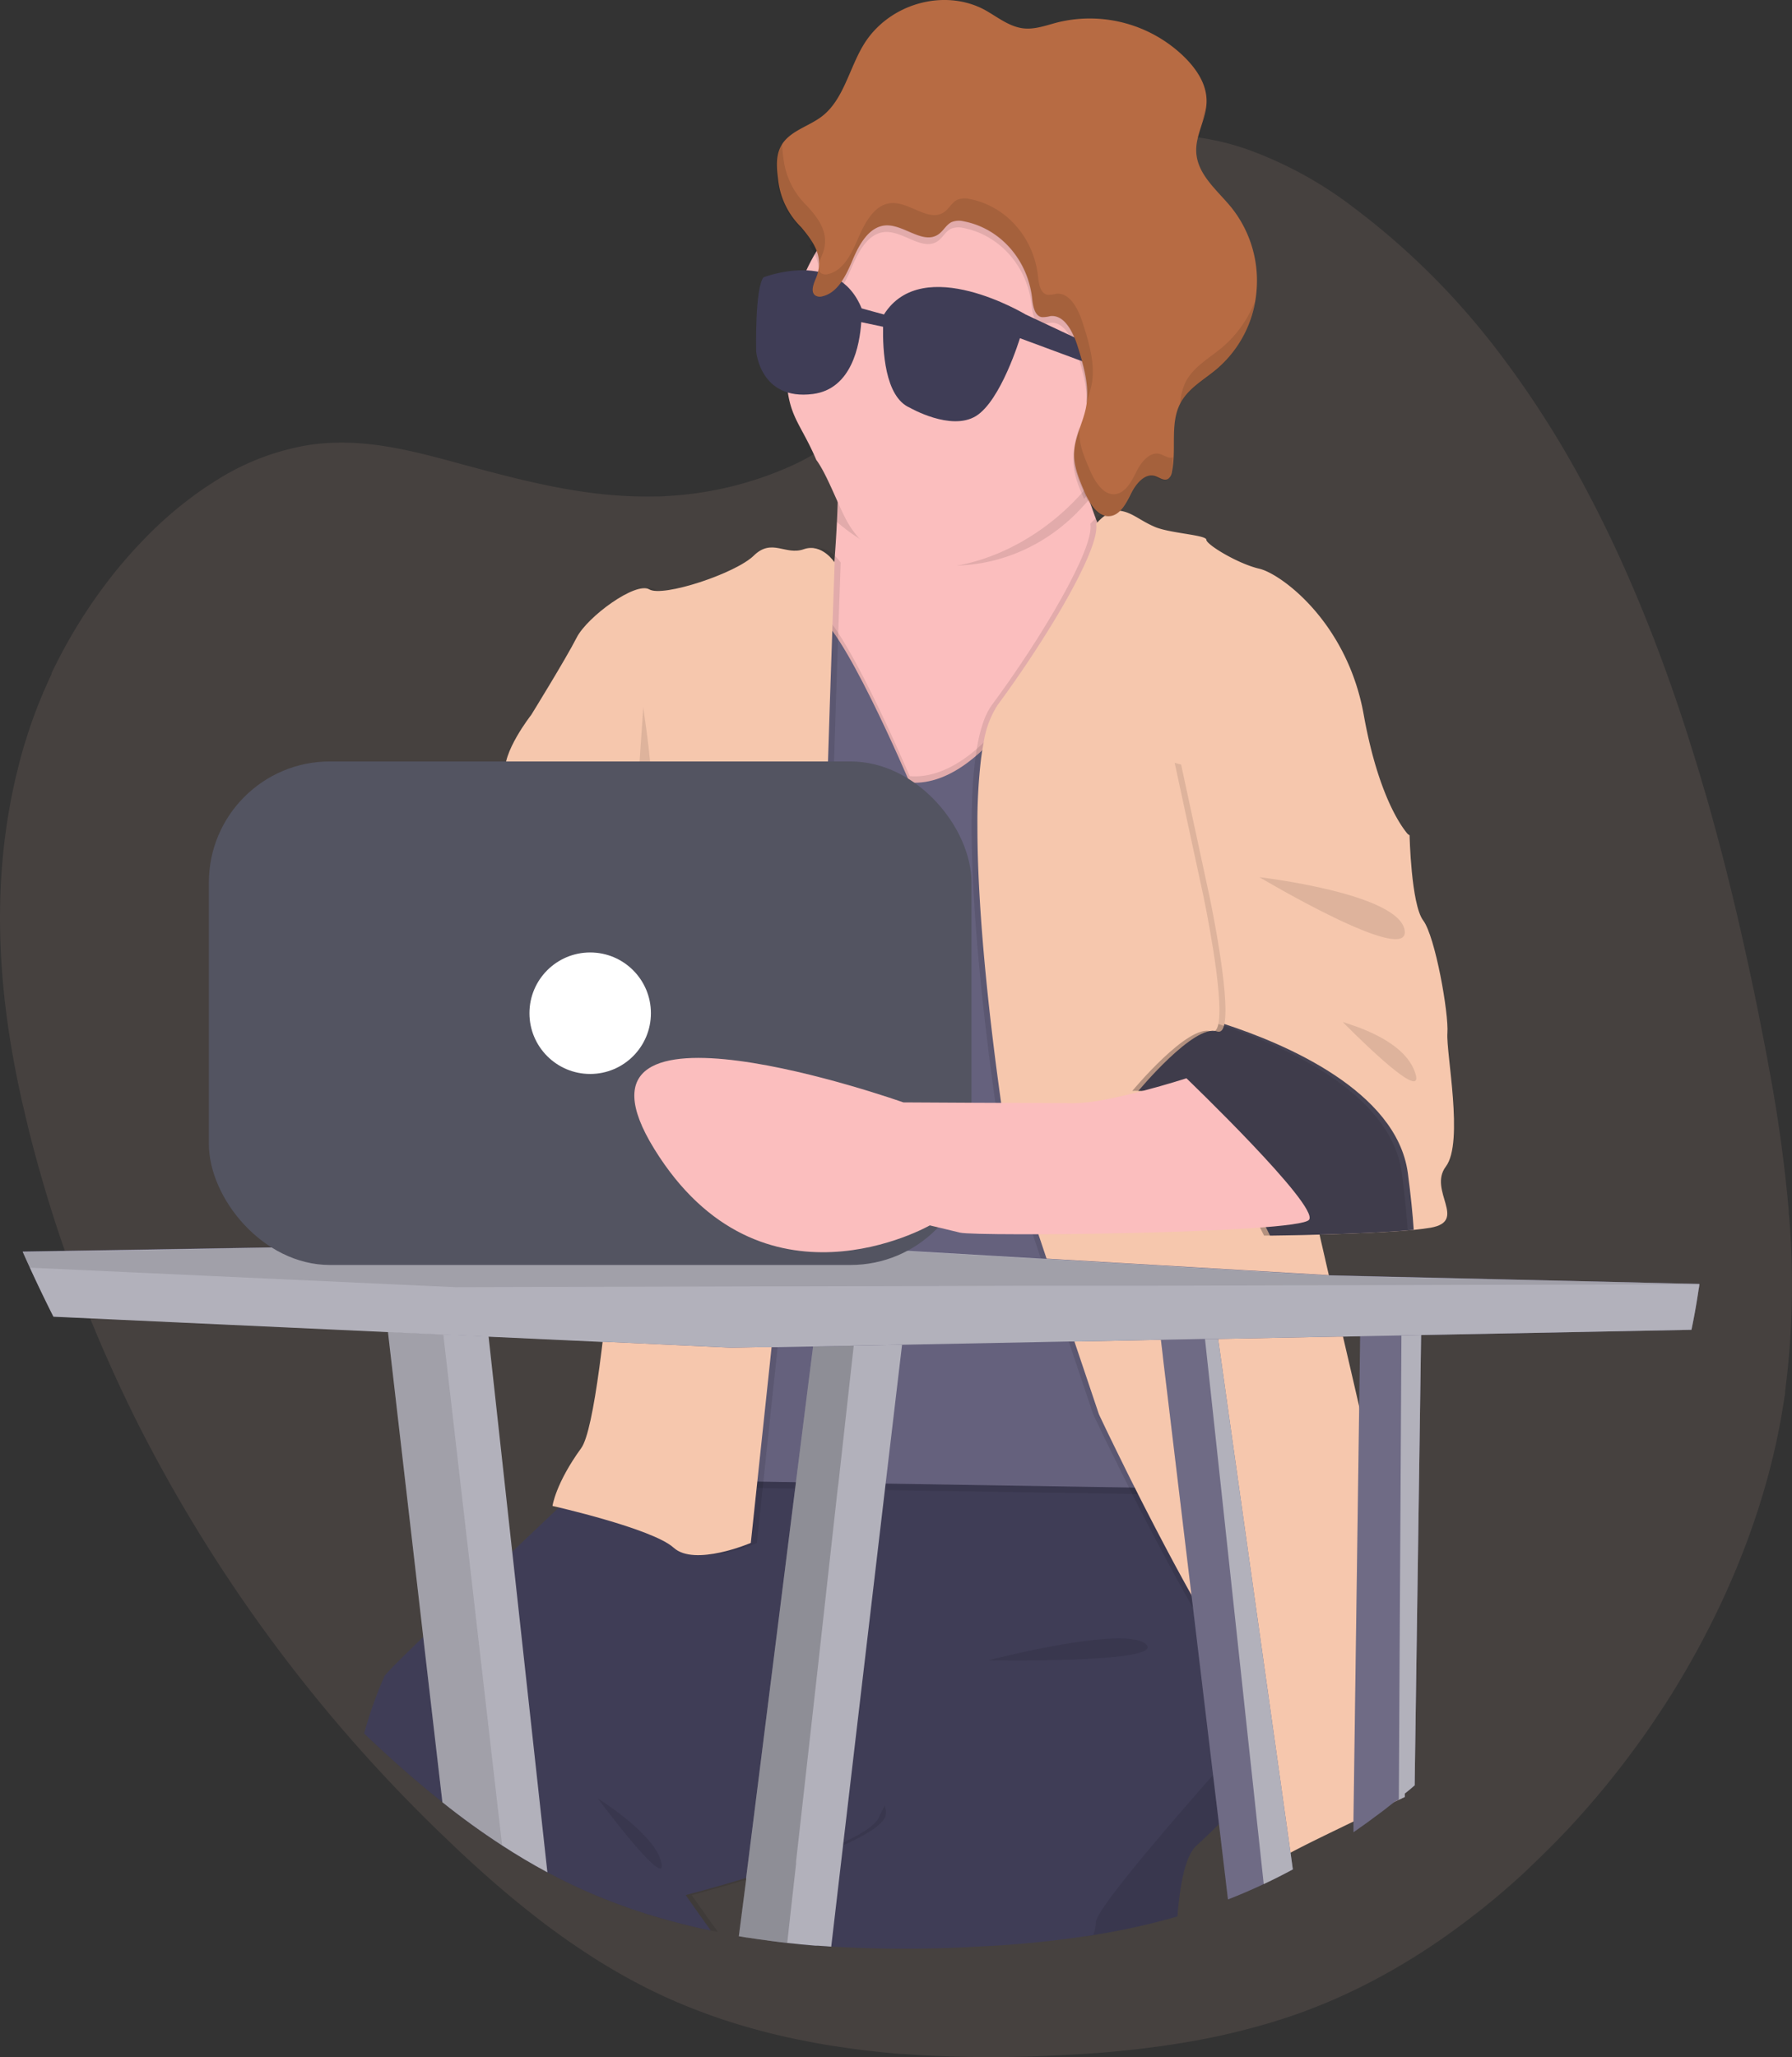 <svg xmlns="http://www.w3.org/2000/svg" width="397.47" height="456.159" viewBox="0 0 397.47 456.159">
  <rect x="0" y="0" width="397.47" height="456.159" fill="#333333" stroke="none"/>
  <g id="Group_35" data-name="Group 35" transform="translate(-781.881 -191.093)">
    <path id="Path_1" data-name="Path 1" d="M1223.3,485.506v.152a.207.207,0,0,0,0,.076,7.01,7.01,0,0,1-.155,1.1c-.441,2.99-.966,5.992-1.6,8.994-4.307,20.509-13.123,40.828-24.922,59.2-.465.709-.931,1.419-1.408,2.116-.907,1.381-1.825,2.736-2.768,4.092-.656.925-1.312,1.85-1.992,2.774a194.681,194.681,0,0,1-14.96,18.2c-2.911,3.116-5.965,6.131-8.984,9.007l-1.336,1.267q-2.47,2.28-5.011,4.434c-.728.621-1.467,1.267-2.207,1.837l-1.288,1.064-.919.722c-.823.671-1.658,1.267-2.505,1.964l-.6.443c-1.992,1.508-4,2.964-6.037,4.37a146.109,146.109,0,0,1-13.469,8.234q-3.209,1.735-6.454,3.256-3.937,1.862-7.934,3.408c-.716.291-1.443.557-2.171.836-2.04.747-4.1,1.444-6.156,2.078l-1.05.329-.525.152h0l-1.265.367a153.95,153.95,0,0,1-18.659,4.13l-1.026.165-.537.089a228.491,228.491,0,0,1-23.86,2.318,282.338,282.338,0,0,1-32.748,0l-2.983-.215h-.537c-2.064-.165-4.128-.367-6.18-.6-1.193-.127-2.386-.266-3.579-.431-1.813-.228-3.579-.494-5.416-.773h-.083l-1.73-.291c-1.563-.266-3.1-.545-4.641-.874l-1.575-.3-2.386-.519-.465-.1a148.685,148.685,0,0,1-14.7-4.155l-1.1-.393q-5.225-1.849-10.26-4.117-3.734-1.71-7.337-3.636-5.154-2.774-10.045-5.967-6.836-4.446-13.242-9.577c-5.619-4.446-11.023-9.235-16.273-14.2l-1.086-1.039-1.98-1.9A339.421,339.421,0,0,1,858.2,493.2q-2.72-5.4-5.273-10.97c-.525-1.14-1.038-2.28-1.551-3.433a2.8,2.8,0,0,1-.119-.279l-.787-1.773c-2.147-4.915-4.176-9.944-6.084-15.037l-.859-2.306-1.336-3.724-.537-1.558q-2.47-7.094-4.605-14.378c-.239-.836-.489-1.672-.728-2.534q-1.133-3.952-2.159-7.955c-.632-2.458-1.193-4.953-1.8-7.474-.1-.393-.179-.785-.262-1.191-4.772-21.383-6.812-44.489-1.969-67.938.322-1.6.68-3.192,1.086-4.776.573-2.369,1.193-4.738,1.98-7.107.167-.557.346-1.115.525-1.672l.215-.608a1.488,1.488,0,0,1,.131-.431.9.9,0,0,0,.083-.253c.417-1.165.835-2.331,1.288-3.509s.931-2.344,1.42-3.509h0l.072-.165c0-.152.131-.291.191-.443.394-.912.8-1.824,1.193-2.711l.43-.912.119-.456c.227-.469.465-.95.7-1.406a114.886,114.886,0,0,1,11.548-18.609,103.037,103.037,0,0,1,7.874-9.184,86.381,86.381,0,0,1,13.827-11.756q1.193-.76,2.291-1.482a55.1,55.1,0,0,1,20.723-7.981c9.473-1.419,18.36.215,27.01,2.407l.871.228c1.456.367,2.911.76,4.355,1.153,5.046,1.355,10.129,2.762,15.259,3.965,4.772,1.127,9.544,2.09,14.471,2.762a95.951,95.951,0,0,0,14.972.887,22.463,22.463,0,0,0,2.255-.076,77.421,77.421,0,0,0,26.843-6.258,51.563,51.563,0,0,0,17.466-12.25,41.043,41.043,0,0,0,2.7-3.294h0a38.686,38.686,0,0,0,3.794-6.334c.334-.671.656-1.355.966-2.027h0c.119-.228.239-.481.358-.722h0l1.825-3.8h0c.072-.139.131-.279.2-.405.883-1.811,1.766-3.6,2.672-5.346a103,103,0,0,1,12.908-20.193h0a54.277,54.277,0,0,1,19.16-14.606c1.193-.545,2.386-1.064,3.71-1.546a51.08,51.08,0,0,1,17.275-3.281h2.064a57.159,57.159,0,0,1,17.2,3.23h0a87.321,87.321,0,0,1,23.634,13,163.42,163.42,0,0,1,29.6,28.87c.692.861,1.384,1.748,2.064,2.635a220.157,220.157,0,0,1,19.792,31c17.251,32.455,28.561,70.471,36.721,109.184l.394,1.849c.191.912.382,1.824.561,2.724.382,1.875.764,3.8,1.121,5.612.274,1.381.549,2.774.811,4.155h0c.191,1,.382,1.989.561,3,.119.621.239,1.267.346,1.887q2.938,15.545,4.331,31.353a5.6,5.6,0,0,0,.083,1.178,182.854,182.854,0,0,1-.883,38.89Z" transform="translate(-45.474 14.096)" fill="#f6c7ad" opacity="0.1"/>
    <path id="Path_2" data-name="Path 2" d="M1095.715,513.394c-1.312-.367-3.579,1.267-6.49,3.94-1.408,1.267-2.971,2.85-4.665,4.573l-.8.823-.358.355c-2.243,2.293-4.7,4.826-7.3,7.385-1.622,1.6-3.293,3.205-5.023,4.789-2.279,2.09-3.579,7.829-4.2,15.683a153.922,153.922,0,0,1-18.659,4.13l-1.026.165-.537.089c-.37-2.356-.644-3.9-.644-3.9s-10.737-9.514-7.611-21.4c1.8-6.815,19.422-19.572,34.132-29.225,1.8-1.165,3.579-2.306,5.237-3.37l1.086-.7c.68-.431,1.324-.849,1.969-1.267l4.891-3.04c3.388-2.078,5.846-3.534,6.717-4.054l.358-.215S1099.067,514.332,1095.715,513.394Z" transform="translate(-23.848 65.121)" fill="#3f3d56"/>
    <path id="Path_3" data-name="Path 3" d="M1095.715,513.394c-1.312-.367-3.579,1.267-6.49,3.94-1.408,1.267-2.971,2.85-4.665,4.573l-.8.823-.358.355c-2.243,2.293-4.7,4.826-7.3,7.385-1.622,1.6-3.293,3.205-5.023,4.789-2.279,2.09-3.579,7.829-4.2,15.683a153.922,153.922,0,0,1-18.659,4.13l-1.026.165-.537.089c-.37-2.356-.644-3.9-.644-3.9s-10.737-9.514-7.611-21.4c1.8-6.815,19.422-19.572,34.132-29.225,1.8-1.165,3.579-2.306,5.237-3.37l1.086-.7c.68-.431,1.324-.849,1.969-1.267l4.891-3.04c3.388-2.078,5.846-3.534,6.717-4.054l.358-.215S1099.067,514.332,1095.715,513.394Z" transform="translate(-23.848 65.121)" opacity="0.1"/>
    <path id="Path_4" data-name="Path 4" d="M1103.017,511.141s-2.2,2.394-5.607,6.182c-1.432,1.583-3.09,3.42-4.879,5.435l-.167.19-.931,1.026c-2.124,2.382-4.414,4.953-6.764,7.6-12.193,13.859-25.984,30.086-25.984,32.67a8.847,8.847,0,0,1-.585,2.812l-1.026.165-.537.089a228.472,228.472,0,0,1-23.86,2.318,282.286,282.286,0,0,1-32.748,0l-2.983-.215h-.537c-2.064-.165-4.128-.367-6.18-.6-1.193-.127-2.386-.266-3.579-.431,1.408-2.078,2.875-4.256,4.331-6.486,2.923-4.459,5.822-9.07,8.232-13.251.143-.241.274-.481.418-.709,1.444-2.534,2.7-4.928,3.663-6.993a19.445,19.445,0,0,0,1.944-5.853,33.448,33.448,0,0,1,2.135-7.259c5.261-14.188,19.017-43.071,26.7-59.019l.692-1.419.668-1.368c2.469-5.067,4.056-8.31,4.056-8.31l18.79-5.384,1.193-.342,4.152-1.191,1.6-.456,8.888-2.534h.107l.322-.1,9.377-2.673,3.114-.9,3.579-1,9.067,16.4,2.648,40.968Z" transform="translate(-33.727 53.111)" fill="#3f3d56"/>
    <path id="Path_5" data-name="Path 5" d="M989.265,566.09c-3.675-5.067-5.81-8.171-5.81-8.171s5.214-1.343,12.014-3.382c3.472-1.051,7.361-2.268,11.179-3.6,2.386-.849,4.772-1.736,7.051-2.635,1.193-.456,2.279-.937,3.34-1.406,4.939-2.2,8.649-4.446,9.4-6.448a4.408,4.408,0,0,0-.191-2.394,67,67,0,0,0-4.39-10.565c-.632-1.267-1.324-2.648-2.064-4.079-2.386-4.624-5.237-9.919-8.351-15.505-2.613-4.662-5.416-9.539-8.256-14.429-2.505-4.294-5.047-8.614-7.54-12.795-.072-.127-.155-.253-.227-.393-11.37-19.078-21.582-35.47-22-36.091h0l-6.7,17.089-.286.279-11.035,10.4-.262.266c-3.436,3.23-7.337,6.929-11.31,10.7-2.947,2.8-5.965,5.637-8.769,8.373-4.068,3.876-7.874,7.537-10.964,10.54a90.552,90.552,0,0,0-7.409,7.6,85.526,85.526,0,0,0-4.772,13.694c5.249,4.966,10.654,9.754,16.273,14.213,4.283,3.395,8.685,6.6,13.242,9.564q4.9,3.192,10.045,5.967,3.579,1.913,7.337,3.636,5.023,2.28,10.26,4.117l1.1.393a139.778,139.778,0,0,0,14.7,4.155l.465.1,2.386.519Z" transform="translate(-48.154 53.393)" opacity="0.1"/>
    <path id="Path_6" data-name="Path 6" d="M1081.021,445.961l-1.074,1.748c-.429.722-.99,1.647-1.67,2.749s-1.623,2.711-2.637,4.37l-.74,1.267c-1.742,2.863-3.77,6.22-5.965,9.932-.274.443-.549.887-.823,1.355s-.561.937-.847,1.406c-14.316,23.815-35.48,59.108-40.8,69.293a26.733,26.733,0,0,0-1.193,2.394c-.68,1.812-3.746,3.8-7.981,5.789-.942.456-1.957.9-2.994,1.355-2.314.975-4.844,1.926-7.421,2.85-3.758,1.343-7.635,2.534-11.167,3.661-7.468,2.293-13.409,3.8-13.409,3.8s2.052,2.952,5.571,7.867l-2.386-.519-.465-.1a148.7,148.7,0,0,1-14.7-4.155l-1.1-.393q-5.225-1.849-10.26-4.117-3.734-1.71-7.337-3.636-5.154-2.774-10.045-5.967-6.836-4.446-13.242-9.577c-5.619-4.446-11.024-9.235-16.273-14.2l-1.086-1.039a89.841,89.841,0,0,1,4.5-12.668c0-.279,3.484-3.8,8.614-8.741,3.161-3.078,6.967-6.727,10.964-10.54l8.769-8.348,10.367-9.83.262-.253,10.737-10.134.286-.279,6.717-17.1h1.36l24.421.405h3.841l7.659.127,9.115.139,10.606.177,41.577.684h1.348l7.886.127Z" transform="translate(-48.333 53.393)" fill="#3f3d56"/>
    <path id="Path_7" data-name="Path 7" d="M1065.394,315.826l-4.032,38.928s-41.3,17.469-42.3,17.114-27.535-25.678-23.168-42.437c2.183-8.4,3.2-20.053,3.651-29.567s.382-16.785.382-16.785,60.1-22.8,54.724-7.132c-1.945,5.7-1.074,12.529.847,18.9A90.619,90.619,0,0,0,1065.394,315.826Z" transform="translate(-32.038 7.039)" fill="#fbbebe"/>
    <path id="Path_8" data-name="Path 8" d="M1054.828,294.809a15.977,15.977,0,0,1-1.11,1.267c-14.528,16.37-38.518,17.987-54.879,3.7.453-9.438.382-16.785.382-16.785s60.1-22.8,54.724-7.132C1052.037,281.609,1052.908,288.437,1054.828,294.809Z" transform="translate(-31.375 7.015)" opacity="0.1"/>
    <path id="Path_9" data-name="Path 9" d="M1067.1,275.4c-.013,23.614-23.605,44.791-45.844,44.784a20.2,20.2,0,0,1-17.271-9.608c-2.067-3.27-4.757-11.04-7.3-14.442-3.814-8.949-6.666-9.682-6.666-20.734,0-23.614,14.555-42.785,36.794-42.792a38.879,38.879,0,0,1,28.567,12.455A43.9,43.9,0,0,1,1067.1,275.4Z" transform="translate(-33.747 -3.056)" fill="#fbbebe"/>
    <path id="Path_10" data-name="Path 10" d="M1018.06,345.942S1002.288,308.8,996.907,308.8,983.14,500.908,983.14,500.908l82.318,1.381,3.364-100.874-16.8-89.41S1036.874,347.31,1018.06,345.942Z" transform="translate(-34.405 17.271)" opacity="0.1"/>
    <path id="Path_11" data-name="Path 11" d="M1018.06,348.192s-15.772-37.142-21.152-37.142S983.14,503.171,983.14,503.171l93.354,1.495-7.719-101-16.8-89.4S1036.874,349.573,1018.06,348.192Z" transform="translate(-34.405 17.871)" opacity="0.1"/>
    <path id="Path_12" data-name="Path 12" d="M1018.06,347.059s-15.772-37.129-21.152-37.129S983.14,502.038,983.14,502.038l93.354,1.495-7.719-101.039-16.8-89.41S1036.874,348.44,1018.06,347.059Z" transform="translate(-34.405 17.572)" fill="#65617d"/>
    <path id="Path_13" data-name="Path 13" d="M1016.264,301.424s-2.815-4.383-6.848-2.952-7.051-2.534-11.083,1.419-20.15,9.273-23.168,7.487-13.767,6.068-16.118,10.7S948.966,335.2,948.966,335.2s-6.7,8.551-5.7,13.187-2.386,9.982-6.383,12.123S924.8,384.044,924.8,384.044s2.171,28.6-6.9,33.6-2.386,26.742-2.386,26.742l42.829-10.78,12.121-29.212s-4.7,85.571-10.415,93.413-6.371,12.845-6.371,12.845,22.154,4.991,26.855,9.26,17.132-1.064,17.132-1.064L1009.75,405.1s4.366-21.383,4.366-32.442S1016.264,301.424,1016.264,301.424Z" transform="translate(-47.916 14.411)" opacity="0.1"/>
    <path id="Path_14" data-name="Path 14" d="M1015.117,301.424s-2.827-4.383-6.86-2.952-7.051-2.534-11.083,1.419-20.138,9.273-23.168,7.487-13.767,6.068-16.118,10.7S947.819,335.2,947.819,335.2s-6.717,8.551-5.714,13.187-2.386,9.982-6.371,12.123-12.1,23.537-12.1,23.537,2.171,28.6-6.9,33.6c-2.267,1.267-3.579,4.028-4.187,7.5-2.6,13.935,8.184,26.755,21.594,26.311l23.073-10.134L969.3,404.389s-4.7,85.571-10.4,93.413-6.371,12.82-6.371,12.82,22.166,4.991,26.867,9.26,17.12-1.064,17.12-1.064L1008.6,405.073s4.366-21.383,4.366-32.442S1015.117,301.424,1015.117,301.424Z" transform="translate(-48.105 14.411)" fill="#f6c7ad"/>
    <path id="Path_15" data-name="Path 15" d="M936.42,349.61s4.032,11.768,15.116,10.7S936.42,349.61,936.42,349.61Z" transform="translate(-43.423 28.158)" opacity="0.1"/>
    <path id="Path_16" data-name="Path 16" d="M945.43,335.54s7.385,1.431,10.069,8.2S945.43,335.54,945.43,335.54Z" transform="translate(-41.684 24.405)" opacity="0.1"/>
    <path id="Path_17" data-name="Path 17" d="M963.538,326c0,1.431,4.7,26.387,0,36.737s-4.032,22.46-4.032,22.46Z" transform="translate(-38.973 21.859)" opacity="0.1"/>
    <path id="Path_18" data-name="Path 18" d="M1050.262,294.562s2.636-3.281,5.321-2.926,4.366,2.141,7.731,3.572,11.405,1.773,11.405,2.85,7.063,5.346,11.763,6.41,19.47,11.768,23.168,32.455,10.069,26.742,10.069,26.742L1084.132,382.2s27.535,124.082,30.887,133.012,3.7,61.68,3.7,61.68-21.832,10.337-27.535,13.555-3.364-30.669-15.116-50.279-25.185-48.138-25.185-48.138l-20.484-60.97s-13.123-81.29-2.016-96.276S1051.217,299.92,1050.262,294.562Z" transform="translate(-26.534 12.684)" opacity="0.1"/>
    <path id="Path_19" data-name="Path 19" d="M1119.774,576.137v.735l-1.3.621-.919.431-9.115,4.383c-5,2.419-10.522,5.067-14.006,6.942-.871.443-1.61.849-2.183,1.178a1.2,1.2,0,0,1-1.36,0c-1.789-1.267-2.6-7.7-3.865-16.088-.525-3.471-1.121-7.271-1.909-11.16-.119-.608-.25-1.267-.382-1.824a93.832,93.832,0,0,0-3.412-12.186,52.368,52.368,0,0,0-4.187-9.02c-1.551-2.534-3.114-5.3-4.677-8.082-4.2-7.5-8.351-15.493-11.835-22.346-.239-.494-.477-.963-.716-1.432-.883-1.748-1.718-3.408-2.469-4.953-1.563-3.167-2.875-5.853-3.817-7.8l-1.515-3.18a3.024,3.024,0,0,0-.155-.329l-1.849-5.5-3.579-10.616-4.164-12.4-1.969-5.84-1.42-4.244-.453-1.343-7.063-21.041s-.5-3.053-1.193-8.082c-1.873-13.225-5.273-40.119-5.261-61.186a121.087,121.087,0,0,1,.835-15.366c.083-.557.155-1.1.25-1.634s.191-1.165.3-1.723a21.252,21.252,0,0,1,3.066-8.272c11.071-14.973,22.882-34.862,21.88-40.208l.227-.266a11.241,11.241,0,0,1,1.623-1.495,6.186,6.186,0,0,1,2.386-1.14,3.821,3.821,0,0,1,1.074,0h0c2.684.355,4.366,2.141,7.719,3.572s11.417,1.773,11.417,2.85,7.051,5.346,11.751,6.423,19.482,11.756,23.168,32.442c3.579,19.927,9.616,26.273,10.057,26.729h0l-1.324.684-20.2,10.527-4.331,2.242-9.747,5.067s2.553,11.49,6.192,27.73a3.621,3.621,0,0,0,.155.671c.107.481.215.975.334,1.469,2.672,11.908,5.87,26.1,9.055,40.094l.286,1.267.931,4.054c.286,1.267.584,2.534.871,3.8l.465,2.014c.883,3.876,1.766,7.7,2.625,11.4,1.277,5.485,2.493,10.692,3.579,15.455,3.1,13.124,5.5,22.739,6.359,24.994,1.193,3.268,2.052,12.452,2.6,22.8C1119.548,553.791,1119.75,572.273,1119.774,576.137Z" transform="translate(-26.326 12.69)" fill="#f6c7ad"/>
    <path id="Path_20" data-name="Path 20" d="M1118.595,438.868c-.99.177-2.255.329-3.722.481-10.737,1.039-31.865,1.267-31.865,1.267s-15.784-33.164-29.217-32.088c0,0,12.419-14.973,17.466-13.187.835.291,1.36-.367,1.623-1.647,1.336-6.334-3.3-28.313-3.3-28.313l-6.383-29.592,36.984,9.628c3.364.709,13.768,6.423,13.768,6.423s.334,15.328,3.018,18.888,5.715,20.687,5.381,24.968,3.686,24.246-.334,29.592S1126.994,437.4,1118.595,438.868Z" transform="translate(-20.768 24.471)" opacity="0.1"/>
    <path id="Path_21" data-name="Path 21" d="M1119.725,438.868c-1,.177-2.255.329-3.722.481-10.737,1.039-31.877,1.267-31.877,1.267s-15.784-33.164-29.205-32.088c0,0,12.419-14.973,17.454-13.187.847.291,1.372-.367,1.623-1.647,1.348-6.334-3.3-28.313-3.3-28.313l-6.371-29.592,36.984,9.628c3.353.709,13.768,6.423,13.768,6.423s.334,15.328,3.018,18.888,5.7,20.687,5.369,24.968,3.7,24.246-.334,29.592S1128.112,437.4,1119.725,438.868Z" transform="translate(-20.55 24.471)" fill="#f6c7ad"/>
    <path id="Path_22" data-name="Path 22" d="M1077.43,355.8s30.9,3.572,32.212,11.768S1077.43,355.8,1077.43,355.8Z" transform="translate(-16.205 29.81)" opacity="0.1"/>
    <path id="Path_23" data-name="Path 23" d="M1065.693,275.4a43.962,43.962,0,0,1-11.012,29.364.626.626,0,0,1-.1-.2c-1.193-2.711-2.386-5.523-2.243-8.5.107-3.585,2.052-6.828,2.684-10.375.8-4.484-.585-9.032-1.945-13.352-.99-3.167-2.911-7.005-6.037-6.613a7.775,7.775,0,0,1-1.849.228c-1.67-.279-2-2.534-2.183-4.358-1.041-8.554-7.19-15.4-15.187-16.912a4.431,4.431,0,0,0-2.66.19c-1.193.557-1.79,1.888-2.839,2.66-3.412,2.534-7.755-2.293-11.93-1.926-3.579.317-5.667,4.142-7.158,7.6s-3.269,7.309-6.717,8.107a1.936,1.936,0,0,1-1.634-.19c-1.074-.836-.334-2.534.227-3.889,1.408-3.382.465-6.081-1.265-8.5,10.677-14.21,28.648-19.7,44.8-13.688s26.968,22.213,26.955,40.392Z" transform="translate(-32.338 -3.05)" opacity="0.1"/>
    <path id="Path_24" data-name="Path 24" d="M950.844,556.193q-5.154-2.774-10.045-5.967-6.836-4.447-13.243-9.577l-4.116-35.47-.131-1.165L915.5,436.52l-.465-3.99,12.98-.418,9.186-.291.62,5.739,5.225,47.568.131,1.14Z" transform="translate(-47.551 50.091)" fill="#b2b1bb"/>
    <path id="Path_25" data-name="Path 25" d="M940.8,550.145q-6.836-4.446-13.243-9.577l-4.116-35.47-.131-1.165L915.5,436.438l-.465-3.99,12.98-.418-.561,2.2.322,2.774,6.5,56.385.131,1.165Z" transform="translate(-47.551 50.147)" opacity="0.1"/>
    <path id="Path_26" data-name="Path 26" d="M1017.542,432.92l-.7,6.043-1.086,9.159-2.386,20.18-.167,1.393-.167,1.431-6.514,55.3-2.016,17.19-.668,5.637-.072.659-2.625,22.46-2.983-.215h-.537c-2.064-.165-4.128-.367-6.18-.6-1.193-.127-2.386-.266-3.579-.431-1.813-.228-3.579-.494-5.416-.773h-.083l-1.73-.291,1.634-12.516v-.431l7.635-60.628,3.233-25.678.179-1.419.179-1.419,2.541-20.167,1.074-8.462.62-4.991.776-.063Z" transform="translate(-34.889 50.384)" fill="#b2b1bb"/>
    <path id="Path_27" data-name="Path 27" d="M1006.469,435.849l-.334,3.028-.978,8.779-2.243,20.18-.155,1.406-.2,1.495-4.438,39.954-4.772,42.539v.494l-1.193,10.616-.764,6.917c-1.193-.127-2.386-.266-3.579-.431-1.813-.228-3.579-.494-5.416-.773h-.083l-1.73-.291,1.694-12.5v-.431l7.635-60.628,3.233-25.678.179-1.419.179-1.419,2.541-20.167,1.074-8.462.62-4.991.776-.063Z" transform="translate(-34.899 50.672)" opacity="0.2"/>
    <path id="Path_28" data-name="Path 28" d="M1087.964,551.925l.513,3.686q-3.209,1.735-6.454,3.256-3.937,1.862-7.934,3.408l-1.992-16.7-1.312-10.882-2.255-18.786-2.171-18.14-.37-3.028-5.285-44.034-.931-7.727-.286-2.534-.274-2.28-.632-5.27h.429l9.079-1.051,2.911-.317.907,6.448,1.288,9.172,8.518,60.426,1.813,12.858,1.694,12.022,2.649,18.824Z" transform="translate(-19.844 50.013)" fill="#65617d"/>
    <path id="Path_29" data-name="Path 29" d="M1087.964,551.925l.513,3.686q-3.209,1.735-6.454,3.256-3.937,1.862-7.934,3.408l-1.992-16.7-1.312-10.882-2.255-18.786-2.171-18.14-.37-3.028-5.285-44.034-.931-7.727-.286-2.534-.274-2.28-.632-5.27h.429l9.079-1.051,2.911-.317.907,6.448,1.288,9.172,8.518,60.426,1.813,12.858,1.694,12.022,2.649,18.824Z" transform="translate(-19.844 50.013)" fill="#ccc" opacity="0.1"/>
    <path id="Path_30" data-name="Path 30" d="M1086.939,555.614q-3.209,1.735-6.454,3.256l-1.36-12.592-.906-8.437-1.277-11.794-.215-2.014-1.443-13.428-6.741-62.567-1.086-10.02-.346-3.294-.561-2.888,2.911-.317.907,6.448,1.289,9.172,8.518,60.426,1.813,12.858,1.694,12.022,2.648,18.824.1.659Z" transform="translate(-18.305 50.011)" fill="#b2b1bb"/>
    <path id="Path_31" data-name="Path 31" d="M1109.988,432.453l-.072,4.852-1.432,99.9c-.728.621-1.467,1.267-2.207,1.837v.735l-1.3.621-.919.431c-.823.671-1.658,1.267-2.505,1.964l-.6.443c-1.992,1.507-4,2.964-6.037,4.37v-3.053l1.193-86.141.072-5.3.215-15.531.1-6.9,9.043,1.2Z" transform="translate(-12.829 49.786)" fill="#65617d"/>
    <path id="Path_32" data-name="Path 32" d="M1109.988,432.453l-.072,4.852-1.432,99.9c-.728.621-1.467,1.267-2.207,1.837v.735l-1.3.621-.919.431c-.823.671-1.658,1.267-2.505,1.964l-.6.443c-1.992,1.507-4,2.964-6.037,4.37v-3.053l1.193-86.141.072-5.3.215-15.531.1-6.9,9.043,1.2Z" transform="translate(-12.829 49.786)" fill="#ccc" opacity="0.1"/>
    <path id="Path_33" data-name="Path 33" d="M1108.361,432.211l-.072,4.852-1.432,99.9c-.728.621-1.467,1.267-2.207,1.837v.735l-1.3.621v-.291l.215-39.27.358-63.479V431.59Z" transform="translate(-11.202 50.029)" fill="#b2b1bb"/>
    <path id="Path_34" data-name="Path 34" d="M1219.388,429.054a.2.2,0,0,0,0,.076,6.983,6.983,0,0,1-.155,1.1c-.441,2.99-.966,5.992-1.6,8.994l-59.949,1.165-4.355.089-9.1.177-3.83.076h-1.336l-26.4.519h-2.911l-9.544.19h-.2l-7.325.152-11.823.228h-1.324l-36.984.722-10.737.2-9.019.177-7.862.152h-4.307l-5.965.114-27.165-1.267-1.336-.063-25.268-1.153-10.045-.469-12.276-.57-74.242-3.408q-2.72-5.4-5.273-10.97c-.525-1.14-1.038-2.28-1.551-3.433l75.566-1.267h0l46.528-.76h0l8.792-.139h1.348l23.86-.393,8.172.481h.143l4.1.241,1.336.076,16.3.963h0l39.62,2.318,1.372.076,18.516,1.089,5.6.329h.119l36.984,2.166,1.36.089h.3Z" transform="translate(-60.586 46.751)" fill="#65617d"/>
    <path id="Path_35" data-name="Path 35" d="M1219.39,429.041a.17.17,0,0,1,0,.076,6.983,6.983,0,0,1-.155,1.1c-.441,2.99-.966,5.992-1.6,8.994l-59.949,1.165-4.343.089-9.115.177-3.83.076h-1.336l-26.4.519h-2.911l-9.544.19h-.2l-7.325.152-11.823.228h-1.324l-36.984.722-10.737.2-9.019.177-7.862.152h-4.307l-5.965.114-27.177-1.267h-1.336l-25.256-1.165-10.057-.456-12.276-.557-74.241-3.42q-2.72-5.4-5.273-10.97c-.525-1.14-1.038-2.28-1.551-3.433l75.566-1.267h0l46.528-.76h0l8.792-.139h1.348l23.86-.393,8.172.481h.155l4.1.241,1.336.089,16.3.95h0l39.62,2.318,1.36.076,18.516,1.089,5.6.329h.119l36.984,2.166,1.36.089h.3Z" transform="translate(-60.588 46.764)" fill="#b2b1bb"/>
    <path id="Path_36" data-name="Path 36" d="M1219.394,429.022a.17.17,0,0,1,0,.076l-81.615.215h-1.336l-37.187.1h-23.944l-58.911.152h-5.094l-32.51.089h-1.336l-33.941.089-94.5-4.332c-.525-1.14-1.038-2.28-1.551-3.433l75.566-1.267h0l46.528-.76h0l8.792-.139H979.7l23.86-.393,8.172.481h.155l4.1.241,1.336.089,16.3.95h0l39.62,2.318,1.36.076,18.516,1.089,5.6.329h.119l36.984,2.166,1.36.089h.3Z" transform="translate(-60.592 46.783)" opacity="0.1"/>
    <path id="Path_37" data-name="Path 37" d="M1092.91,381.14c2.016.709,13.767,3.914,16.118,11.4S1092.91,381.14,1092.91,381.14Z" transform="translate(-13.217 36.57)" opacity="0.1"/>
    <path id="Path_39" data-name="Path 39" d="M1114.883,427.155c-10.737,1.039-31.865,1.267-31.865,1.267s-15.784-33.164-29.217-32.088c0,0,12.419-14.973,17.466-13.187.835.291,1.36-.367,1.622-1.647,13.123,4.269,38.177,14.707,40.682,33.012C1114.214,419.466,1114.632,423.621,1114.883,427.155Z" transform="translate(-20.766 36.666)" opacity="0.1"/>
    <path id="Path_40" data-name="Path 40" d="M1116,427.155c-10.737,1.039-31.877,1.267-31.877,1.267s-15.784-33.164-29.205-32.088c0,0,12.419-14.973,17.454-13.187.847.291,1.372-.367,1.623-1.647,13.123,4.269,38.177,14.707,40.694,33.012C1115.346,419.466,1115.764,423.621,1116,427.155Z" transform="translate(-20.55 36.666)" fill="#464353"/>
    <path id="Path_41" data-name="Path 41" d="M1114.883,427.155c-10.737,1.051-31.865,1.267-31.865,1.267s-15.784-33.164-29.217-32.088c0,0,12.419-14.973,17.466-13.2.835.3,1.36-.355,1.622-1.634,13.123,4.269,38.177,14.707,40.682,33.012C1114.214,419.478,1114.632,423.633,1114.883,427.155Z" transform="translate(-20.766 36.666)" opacity="0.1"/>
    <path id="Path_42" data-name="Path 42" d="M1027.05,493.9s30.219-7.854,34.92-3.572S1027.05,493.9,1027.05,493.9Z" transform="translate(-25.93 65.359)" opacity="0.1"/>
    <path id="Path_43" data-name="Path 43" d="M954.43,517.08s12.765,7.841,14.1,14.264S954.43,517.08,954.43,517.08Z" transform="translate(-39.947 72.837)" opacity="0.1"/>
    <g id="Group_1" data-name="Group 1" transform="translate(862.17 381.531)" opacity="0.2">
      <ellipse id="Ellipse_2" data-name="Ellipse 2" cx="0.561" cy="0.595" rx="0.561" ry="0.595" transform="translate(0 0)"/>
      <ellipse id="Ellipse_3" data-name="Ellipse 3" cx="0.561" cy="0.595" rx="0.561" ry="0.595" transform="translate(2.827 0.836)"/>
      <ellipse id="Ellipse_4" data-name="Ellipse 4" cx="0.561" cy="0.595" rx="0.561" ry="0.595" transform="translate(6.311 2.014)"/>
      <ellipse id="Ellipse_5" data-name="Ellipse 5" cx="0.561" cy="0.595" rx="0.561" ry="0.595" transform="translate(12.574 3.446)"/>
      <ellipse id="Ellipse_6" data-name="Ellipse 6" cx="0.561" cy="0.595" rx="0.561" ry="0.595" transform="translate(19.172 4.294)"/>
      <ellipse id="Ellipse_7" data-name="Ellipse 7" cx="0.561" cy="0.595" rx="0.561" ry="0.595" transform="translate(26.008 4.636)"/>
      <ellipse id="Ellipse_8" data-name="Ellipse 8" cx="0.561" cy="0.595" rx="0.561" ry="0.595" transform="translate(35.814 3.205)"/>
      <ellipse id="Ellipse_9" data-name="Ellipse 9" cx="0.561" cy="0.595" rx="0.561" ry="0.595" transform="translate(32.569 4.041)"/>
      <ellipse id="Ellipse_10" data-name="Ellipse 10" cx="0.561" cy="0.595" rx="0.561" ry="0.595" transform="translate(41.887 2.014)"/>
      <ellipse id="Ellipse_11" data-name="Ellipse 11" cx="0.561" cy="0.595" rx="0.561" ry="0.595" transform="translate(38.964 2.61)"/>
      <ellipse id="Ellipse_12" data-name="Ellipse 12" cx="0.561" cy="0.595" rx="0.561" ry="0.595" transform="translate(45.096 0.836)"/>
      <ellipse id="Ellipse_13" data-name="Ellipse 13" cx="0.561" cy="0.595" rx="0.561" ry="0.595" transform="translate(9.508 2.863)"/>
      <ellipse id="Ellipse_14" data-name="Ellipse 14" cx="0.561" cy="0.595" rx="0.561" ry="0.595" transform="translate(15.975 4.041)"/>
      <ellipse id="Ellipse_15" data-name="Ellipse 15" cx="0.561" cy="0.595" rx="0.561" ry="0.595" transform="translate(22.978 4.636)"/>
      <ellipse id="Ellipse_16" data-name="Ellipse 16" cx="0.561" cy="0.595" rx="0.561" ry="0.595" transform="translate(29.348 4.636)"/>
    </g>
    <g id="Group_2" data-name="Group 2" transform="translate(862.17 384.432)" opacity="0.2">
      <ellipse id="Ellipse_17" data-name="Ellipse 17" cx="0.561" cy="0.595" rx="0.561" ry="0.595" transform="translate(0 0)"/>
      <ellipse id="Ellipse_18" data-name="Ellipse 18" cx="0.561" cy="0.595" rx="0.561" ry="0.595" transform="translate(2.827 0.849)"/>
      <ellipse id="Ellipse_19" data-name="Ellipse 19" cx="0.561" cy="0.595" rx="0.561" ry="0.595" transform="translate(6.311 2.027)"/>
      <ellipse id="Ellipse_20" data-name="Ellipse 20" cx="0.561" cy="0.595" rx="0.561" ry="0.595" transform="translate(12.574 3.458)"/>
      <ellipse id="Ellipse_21" data-name="Ellipse 21" cx="0.561" cy="0.595" rx="0.561" ry="0.595" transform="translate(19.172 4.307)"/>
      <ellipse id="Ellipse_22" data-name="Ellipse 22" cx="0.561" cy="0.595" rx="0.561" ry="0.595" transform="translate(26.008 4.636)"/>
      <ellipse id="Ellipse_23" data-name="Ellipse 23" cx="0.561" cy="0.595" rx="0.561" ry="0.595" transform="translate(35.814 3.205)"/>
      <ellipse id="Ellipse_24" data-name="Ellipse 24" cx="0.561" cy="0.595" rx="0.561" ry="0.595" transform="translate(32.569 4.054)"/>
      <ellipse id="Ellipse_25" data-name="Ellipse 25" cx="0.561" cy="0.595" rx="0.561" ry="0.595" transform="translate(41.887 2.027)"/>
      <ellipse id="Ellipse_26" data-name="Ellipse 26" cx="0.561" cy="0.595" rx="0.561" ry="0.595" transform="translate(38.964 2.622)"/>
      <ellipse id="Ellipse_27" data-name="Ellipse 27" cx="0.561" cy="0.595" rx="0.561" ry="0.595" transform="translate(45.096 0.849)"/>
      <ellipse id="Ellipse_28" data-name="Ellipse 28" cx="0.561" cy="0.595" rx="0.561" ry="0.595" transform="translate(9.508 2.863)"/>
      <ellipse id="Ellipse_29" data-name="Ellipse 29" cx="0.561" cy="0.595" rx="0.561" ry="0.595" transform="translate(15.975 4.054)"/>
      <ellipse id="Ellipse_30" data-name="Ellipse 30" cx="0.561" cy="0.595" rx="0.561" ry="0.595" transform="translate(22.978 4.636)"/>
      <ellipse id="Ellipse_31" data-name="Ellipse 31" cx="0.561" cy="0.595" rx="0.561" ry="0.595" transform="translate(29.348 4.636)"/>
    </g>
    <g id="Group_3" data-name="Group 3" transform="translate(862.17 387.345)" opacity="0.2">
      <ellipse id="Ellipse_32" data-name="Ellipse 32" cx="0.561" cy="0.595" rx="0.561" ry="0.595" transform="translate(0 0)"/>
      <ellipse id="Ellipse_33" data-name="Ellipse 33" cx="0.561" cy="0.595" rx="0.561" ry="0.595" transform="translate(2.827 0.836)"/>
      <ellipse id="Ellipse_34" data-name="Ellipse 34" cx="0.561" cy="0.595" rx="0.561" ry="0.595" transform="translate(6.311 2.027)"/>
      <ellipse id="Ellipse_35" data-name="Ellipse 35" cx="0.561" cy="0.595" rx="0.561" ry="0.595" transform="translate(12.574 3.458)"/>
      <ellipse id="Ellipse_36" data-name="Ellipse 36" cx="0.561" cy="0.595" rx="0.561" ry="0.595" transform="translate(19.172 4.307)"/>
      <ellipse id="Ellipse_37" data-name="Ellipse 37" cx="0.561" cy="0.595" rx="0.561" ry="0.595" transform="translate(26.008 4.636)"/>
      <ellipse id="Ellipse_38" data-name="Ellipse 38" cx="0.561" cy="0.595" rx="0.561" ry="0.595" transform="translate(35.814 3.205)"/>
      <ellipse id="Ellipse_39" data-name="Ellipse 39" cx="0.561" cy="0.595" rx="0.561" ry="0.595" transform="translate(32.569 4.041)"/>
      <ellipse id="Ellipse_40" data-name="Ellipse 40" cx="0.561" cy="0.595" rx="0.561" ry="0.595" transform="translate(41.887 2.027)"/>
      <ellipse id="Ellipse_41" data-name="Ellipse 41" cx="0.561" cy="0.595" rx="0.561" ry="0.595" transform="translate(38.964 2.61)"/>
      <ellipse id="Ellipse_42" data-name="Ellipse 42" cx="0.561" cy="0.595" rx="0.561" ry="0.595" transform="translate(45.096 0.836)"/>
      <ellipse id="Ellipse_43" data-name="Ellipse 43" cx="0.561" cy="0.595" rx="0.561" ry="0.595" transform="translate(9.508 2.863)"/>
      <ellipse id="Ellipse_44" data-name="Ellipse 44" cx="0.561" cy="0.595" rx="0.561" ry="0.595" transform="translate(15.975 4.041)"/>
      <ellipse id="Ellipse_45" data-name="Ellipse 45" cx="0.561" cy="0.595" rx="0.561" ry="0.595" transform="translate(22.978 4.636)"/>
      <ellipse id="Ellipse_46" data-name="Ellipse 46" cx="0.561" cy="0.595" rx="0.561" ry="0.595" transform="translate(29.348 4.636)"/>
    </g>
    <g id="Group_4" data-name="Group 4" transform="translate(862.17 390.259)" opacity="0.2">
      <ellipse id="Ellipse_47" data-name="Ellipse 47" cx="0.561" cy="0.595" rx="0.561" ry="0.595" transform="translate(0 0)"/>
      <ellipse id="Ellipse_48" data-name="Ellipse 48" cx="0.561" cy="0.595" rx="0.561" ry="0.595" transform="translate(2.827 0.836)"/>
      <ellipse id="Ellipse_49" data-name="Ellipse 49" cx="0.561" cy="0.595" rx="0.561" ry="0.595" transform="translate(6.311 2.014)"/>
      <ellipse id="Ellipse_50" data-name="Ellipse 50" cx="0.561" cy="0.595" rx="0.561" ry="0.595" transform="translate(12.574 3.446)"/>
      <ellipse id="Ellipse_51" data-name="Ellipse 51" cx="0.561" cy="0.595" rx="0.561" ry="0.595" transform="translate(19.172 4.294)"/>
      <ellipse id="Ellipse_52" data-name="Ellipse 52" cx="0.561" cy="0.595" rx="0.561" ry="0.595" transform="translate(26.008 4.624)"/>
      <ellipse id="Ellipse_53" data-name="Ellipse 53" cx="0.561" cy="0.595" rx="0.561" ry="0.595" transform="translate(35.814 3.192)"/>
      <ellipse id="Ellipse_54" data-name="Ellipse 54" cx="0.561" cy="0.595" rx="0.561" ry="0.595" transform="translate(32.569 4.041)"/>
      <ellipse id="Ellipse_55" data-name="Ellipse 55" cx="0.561" cy="0.595" rx="0.561" ry="0.595" transform="translate(41.887 2.014)"/>
      <ellipse id="Ellipse_56" data-name="Ellipse 56" cx="0.561" cy="0.595" rx="0.561" ry="0.595" transform="translate(38.964 2.61)"/>
      <ellipse id="Ellipse_57" data-name="Ellipse 57" cx="0.561" cy="0.595" rx="0.561" ry="0.595" transform="translate(45.096 0.836)"/>
      <ellipse id="Ellipse_58" data-name="Ellipse 58" cx="0.561" cy="0.595" rx="0.561" ry="0.595" transform="translate(9.508 2.85)"/>
      <ellipse id="Ellipse_59" data-name="Ellipse 59" cx="0.561" cy="0.595" rx="0.561" ry="0.595" transform="translate(15.975 4.041)"/>
      <ellipse id="Ellipse_60" data-name="Ellipse 60" cx="0.561" cy="0.595" rx="0.561" ry="0.595" transform="translate(22.978 4.624)"/>
      <ellipse id="Ellipse_61" data-name="Ellipse 61" cx="0.561" cy="0.595" rx="0.561" ry="0.595" transform="translate(29.348 4.624)"/>
    </g>
    <g id="Group_5" data-name="Group 5" transform="translate(862.17 393.16)" opacity="0.2">
      <ellipse id="Ellipse_62" data-name="Ellipse 62" cx="0.561" cy="0.595" rx="0.561" ry="0.595" transform="translate(0 0)"/>
      <ellipse id="Ellipse_63" data-name="Ellipse 63" cx="0.561" cy="0.595" rx="0.561" ry="0.595" transform="translate(2.827 0.836)"/>
      <ellipse id="Ellipse_64" data-name="Ellipse 64" cx="0.561" cy="0.595" rx="0.561" ry="0.595" transform="translate(6.311 2.027)"/>
      <ellipse id="Ellipse_65" data-name="Ellipse 65" cx="0.561" cy="0.595" rx="0.561" ry="0.595" transform="translate(12.574 3.458)"/>
      <ellipse id="Ellipse_66" data-name="Ellipse 66" cx="0.561" cy="0.595" rx="0.561" ry="0.595" transform="translate(19.172 4.307)"/>
      <ellipse id="Ellipse_67" data-name="Ellipse 67" cx="0.561" cy="0.595" rx="0.561" ry="0.595" transform="translate(26.008 4.636)"/>
      <ellipse id="Ellipse_68" data-name="Ellipse 68" cx="0.561" cy="0.595" rx="0.561" ry="0.595" transform="translate(35.814 3.205)"/>
      <ellipse id="Ellipse_69" data-name="Ellipse 69" cx="0.561" cy="0.595" rx="0.561" ry="0.595" transform="translate(32.569 4.041)"/>
      <ellipse id="Ellipse_70" data-name="Ellipse 70" cx="0.561" cy="0.595" rx="0.561" ry="0.595" transform="translate(41.887 2.027)"/>
      <ellipse id="Ellipse_71" data-name="Ellipse 71" cx="0.561" cy="0.595" rx="0.561" ry="0.595" transform="translate(38.964 2.61)"/>
      <ellipse id="Ellipse_72" data-name="Ellipse 72" cx="0.561" cy="0.595" rx="0.561" ry="0.595" transform="translate(45.096 0.836)"/>
      <ellipse id="Ellipse_73" data-name="Ellipse 73" cx="0.561" cy="0.595" rx="0.561" ry="0.595" transform="translate(9.508 2.863)"/>
      <ellipse id="Ellipse_74" data-name="Ellipse 74" cx="0.561" cy="0.595" rx="0.561" ry="0.595" transform="translate(15.975 4.041)"/>
      <ellipse id="Ellipse_75" data-name="Ellipse 75" cx="0.561" cy="0.595" rx="0.561" ry="0.595" transform="translate(22.978 4.636)"/>
      <ellipse id="Ellipse_76" data-name="Ellipse 76" cx="0.561" cy="0.595" rx="0.561" ry="0.595" transform="translate(29.348 4.636)"/>
    </g>
    <g id="Group_6" data-name="Group 6" transform="translate(862.17 396.073)" opacity="0.2">
      <ellipse id="Ellipse_77" data-name="Ellipse 77" cx="0.561" cy="0.595" rx="0.561" ry="0.595" transform="translate(0 0)"/>
      <ellipse id="Ellipse_78" data-name="Ellipse 78" cx="0.561" cy="0.595" rx="0.561" ry="0.595" transform="translate(2.827 0.836)"/>
      <ellipse id="Ellipse_79" data-name="Ellipse 79" cx="0.561" cy="0.595" rx="0.561" ry="0.595" transform="translate(6.311 2.014)"/>
      <ellipse id="Ellipse_80" data-name="Ellipse 80" cx="0.561" cy="0.595" rx="0.561" ry="0.595" transform="translate(12.574 3.446)"/>
      <ellipse id="Ellipse_81" data-name="Ellipse 81" cx="0.561" cy="0.595" rx="0.561" ry="0.595" transform="translate(19.172 4.294)"/>
      <ellipse id="Ellipse_82" data-name="Ellipse 82" cx="0.561" cy="0.595" rx="0.561" ry="0.595" transform="translate(26.008 4.636)"/>
      <ellipse id="Ellipse_83" data-name="Ellipse 83" cx="0.561" cy="0.595" rx="0.561" ry="0.595" transform="translate(35.814 3.192)"/>
      <ellipse id="Ellipse_84" data-name="Ellipse 84" cx="0.561" cy="0.595" rx="0.561" ry="0.595" transform="translate(32.569 4.041)"/>
      <ellipse id="Ellipse_85" data-name="Ellipse 85" cx="0.561" cy="0.595" rx="0.561" ry="0.595" transform="translate(41.887 2.014)"/>
      <ellipse id="Ellipse_86" data-name="Ellipse 86" cx="0.561" cy="0.595" rx="0.561" ry="0.595" transform="translate(38.964 2.61)"/>
      <ellipse id="Ellipse_87" data-name="Ellipse 87" cx="0.561" cy="0.595" rx="0.561" ry="0.595" transform="translate(45.096 0.836)"/>
      <ellipse id="Ellipse_88" data-name="Ellipse 88" cx="0.561" cy="0.595" rx="0.561" ry="0.595" transform="translate(9.508 2.863)"/>
      <ellipse id="Ellipse_89" data-name="Ellipse 89" cx="0.561" cy="0.595" rx="0.561" ry="0.595" transform="translate(15.975 4.041)"/>
      <ellipse id="Ellipse_90" data-name="Ellipse 90" cx="0.561" cy="0.595" rx="0.561" ry="0.595" transform="translate(22.978 4.636)"/>
      <ellipse id="Ellipse_91" data-name="Ellipse 91" cx="0.561" cy="0.595" rx="0.561" ry="0.595" transform="translate(29.348 4.636)"/>
    </g>
    <g id="Group_7" data-name="Group 7" transform="translate(862.17 398.974)" opacity="0.2">
      <ellipse id="Ellipse_92" data-name="Ellipse 92" cx="0.561" cy="0.595" rx="0.561" ry="0.595" transform="translate(0 0)"/>
      <ellipse id="Ellipse_93" data-name="Ellipse 93" cx="0.561" cy="0.595" rx="0.561" ry="0.595" transform="translate(2.827 0.836)"/>
      <ellipse id="Ellipse_94" data-name="Ellipse 94" cx="0.561" cy="0.595" rx="0.561" ry="0.595" transform="translate(6.311 2.027)"/>
      <ellipse id="Ellipse_95" data-name="Ellipse 95" cx="0.561" cy="0.595" rx="0.561" ry="0.595" transform="translate(12.574 3.458)"/>
      <ellipse id="Ellipse_96" data-name="Ellipse 96" cx="0.561" cy="0.595" rx="0.561" ry="0.595" transform="translate(19.172 4.307)"/>
      <ellipse id="Ellipse_97" data-name="Ellipse 97" cx="0.561" cy="0.595" rx="0.561" ry="0.595" transform="translate(26.008 4.636)"/>
      <ellipse id="Ellipse_98" data-name="Ellipse 98" cx="0.561" cy="0.595" rx="0.561" ry="0.595" transform="translate(35.814 3.205)"/>
      <ellipse id="Ellipse_99" data-name="Ellipse 99" cx="0.561" cy="0.595" rx="0.561" ry="0.595" transform="translate(32.569 4.041)"/>
      <ellipse id="Ellipse_100" data-name="Ellipse 100" cx="0.561" cy="0.595" rx="0.561" ry="0.595" transform="translate(41.887 2.027)"/>
      <ellipse id="Ellipse_101" data-name="Ellipse 101" cx="0.561" cy="0.595" rx="0.561" ry="0.595" transform="translate(38.964 2.61)"/>
      <ellipse id="Ellipse_102" data-name="Ellipse 102" cx="0.561" cy="0.595" rx="0.561" ry="0.595" transform="translate(45.096 0.836)"/>
      <ellipse id="Ellipse_103" data-name="Ellipse 103" cx="0.561" cy="0.595" rx="0.561" ry="0.595" transform="translate(9.508 2.863)"/>
      <ellipse id="Ellipse_104" data-name="Ellipse 104" cx="0.561" cy="0.595" rx="0.561" ry="0.595" transform="translate(15.975 4.041)"/>
      <ellipse id="Ellipse_105" data-name="Ellipse 105" cx="0.561" cy="0.595" rx="0.561" ry="0.595" transform="translate(22.978 4.636)"/>
      <ellipse id="Ellipse_106" data-name="Ellipse 106" cx="0.561" cy="0.595" rx="0.561" ry="0.595" transform="translate(29.348 4.636)"/>
    </g>
    <g id="Group_8" data-name="Group 8" transform="translate(862.17 401.888)" opacity="0.2">
      <ellipse id="Ellipse_107" data-name="Ellipse 107" cx="0.561" cy="0.595" rx="0.561" ry="0.595" transform="translate(0 0)"/>
      <ellipse id="Ellipse_108" data-name="Ellipse 108" cx="0.561" cy="0.595" rx="0.561" ry="0.595" transform="translate(2.827 0.836)"/>
      <ellipse id="Ellipse_109" data-name="Ellipse 109" cx="0.561" cy="0.595" rx="0.561" ry="0.595" transform="translate(6.311 2.014)"/>
      <ellipse id="Ellipse_110" data-name="Ellipse 110" cx="0.561" cy="0.595" rx="0.561" ry="0.595" transform="translate(12.574 3.446)"/>
      <ellipse id="Ellipse_111" data-name="Ellipse 111" cx="0.561" cy="0.595" rx="0.561" ry="0.595" transform="translate(19.172 4.294)"/>
      <ellipse id="Ellipse_112" data-name="Ellipse 112" cx="0.561" cy="0.595" rx="0.561" ry="0.595" transform="translate(26.008 4.636)"/>
      <ellipse id="Ellipse_113" data-name="Ellipse 113" cx="0.561" cy="0.595" rx="0.561" ry="0.595" transform="translate(35.814 3.205)"/>
      <ellipse id="Ellipse_114" data-name="Ellipse 114" cx="0.561" cy="0.595" rx="0.561" ry="0.595" transform="translate(32.569 4.041)"/>
      <ellipse id="Ellipse_115" data-name="Ellipse 115" cx="0.561" cy="0.595" rx="0.561" ry="0.595" transform="translate(41.887 2.014)"/>
      <ellipse id="Ellipse_116" data-name="Ellipse 116" cx="0.561" cy="0.595" rx="0.561" ry="0.595" transform="translate(38.964 2.61)"/>
      <ellipse id="Ellipse_117" data-name="Ellipse 117" cx="0.561" cy="0.595" rx="0.561" ry="0.595" transform="translate(45.096 0.836)"/>
      <ellipse id="Ellipse_118" data-name="Ellipse 118" cx="0.561" cy="0.595" rx="0.561" ry="0.595" transform="translate(9.508 2.863)"/>
      <ellipse id="Ellipse_119" data-name="Ellipse 119" cx="0.561" cy="0.595" rx="0.561" ry="0.595" transform="translate(15.975 4.041)"/>
      <ellipse id="Ellipse_120" data-name="Ellipse 120" cx="0.561" cy="0.595" rx="0.561" ry="0.595" transform="translate(22.978 4.636)"/>
      <ellipse id="Ellipse_121" data-name="Ellipse 121" cx="0.561" cy="0.595" rx="0.561" ry="0.595" transform="translate(29.348 4.636)"/>
    </g>
    <g id="Group_9" data-name="Group 9" transform="translate(862.17 404.789)" opacity="0.2">
      <ellipse id="Ellipse_122" data-name="Ellipse 122" cx="0.561" cy="0.595" rx="0.561" ry="0.595" transform="translate(0 0)"/>
      <ellipse id="Ellipse_123" data-name="Ellipse 123" cx="0.561" cy="0.595" rx="0.561" ry="0.595" transform="translate(2.827 0.849)"/>
      <ellipse id="Ellipse_124" data-name="Ellipse 124" cx="0.561" cy="0.595" rx="0.561" ry="0.595" transform="translate(6.311 2.027)"/>
      <ellipse id="Ellipse_125" data-name="Ellipse 125" cx="0.561" cy="0.595" rx="0.561" ry="0.595" transform="translate(12.574 3.458)"/>
      <ellipse id="Ellipse_126" data-name="Ellipse 126" cx="0.561" cy="0.595" rx="0.561" ry="0.595" transform="translate(19.172 4.307)"/>
      <ellipse id="Ellipse_127" data-name="Ellipse 127" cx="0.561" cy="0.595" rx="0.561" ry="0.595" transform="translate(26.008 4.636)"/>
      <ellipse id="Ellipse_128" data-name="Ellipse 128" cx="0.561" cy="0.595" rx="0.561" ry="0.595" transform="translate(35.814 3.205)"/>
      <ellipse id="Ellipse_129" data-name="Ellipse 129" cx="0.561" cy="0.595" rx="0.561" ry="0.595" transform="translate(32.569 4.054)"/>
      <ellipse id="Ellipse_130" data-name="Ellipse 130" cx="0.561" cy="0.595" rx="0.561" ry="0.595" transform="translate(41.887 2.027)"/>
      <ellipse id="Ellipse_131" data-name="Ellipse 131" cx="0.561" cy="0.595" rx="0.561" ry="0.595" transform="translate(38.964 2.622)"/>
      <ellipse id="Ellipse_132" data-name="Ellipse 132" cx="0.561" cy="0.595" rx="0.561" ry="0.595" transform="translate(45.096 0.849)"/>
      <ellipse id="Ellipse_133" data-name="Ellipse 133" cx="0.561" cy="0.595" rx="0.561" ry="0.595" transform="translate(9.508 2.863)"/>
      <ellipse id="Ellipse_134" data-name="Ellipse 134" cx="0.561" cy="0.595" rx="0.561" ry="0.595" transform="translate(15.975 4.054)"/>
      <ellipse id="Ellipse_135" data-name="Ellipse 135" cx="0.561" cy="0.595" rx="0.561" ry="0.595" transform="translate(22.978 4.636)"/>
      <ellipse id="Ellipse_136" data-name="Ellipse 136" cx="0.561" cy="0.595" rx="0.561" ry="0.595" transform="translate(29.348 4.636)"/>
    </g>
    <g id="Group_12" data-name="Group 12" transform="translate(862.17 413.517)" opacity="0.2">
      <ellipse id="Ellipse_167" data-name="Ellipse 167" cx="0.561" cy="0.595" rx="0.561" ry="0.595" transform="translate(0 0)"/>
      <ellipse id="Ellipse_168" data-name="Ellipse 168" cx="0.561" cy="0.595" rx="0.561" ry="0.595" transform="translate(2.827 0.836)"/>
      <ellipse id="Ellipse_169" data-name="Ellipse 169" cx="0.561" cy="0.595" rx="0.561" ry="0.595" transform="translate(6.311 2.027)"/>
      <ellipse id="Ellipse_170" data-name="Ellipse 170" cx="0.561" cy="0.595" rx="0.561" ry="0.595" transform="translate(12.574 3.458)"/>
      <ellipse id="Ellipse_171" data-name="Ellipse 171" cx="0.561" cy="0.595" rx="0.561" ry="0.595" transform="translate(19.172 4.307)"/>
      <ellipse id="Ellipse_172" data-name="Ellipse 172" cx="0.561" cy="0.595" rx="0.561" ry="0.595" transform="translate(26.008 4.636)"/>
      <ellipse id="Ellipse_173" data-name="Ellipse 173" cx="0.561" cy="0.595" rx="0.561" ry="0.595" transform="translate(35.814 3.205)"/>
      <ellipse id="Ellipse_174" data-name="Ellipse 174" cx="0.561" cy="0.595" rx="0.561" ry="0.595" transform="translate(32.569 4.041)"/>
      <ellipse id="Ellipse_175" data-name="Ellipse 175" cx="0.561" cy="0.595" rx="0.561" ry="0.595" transform="translate(41.887 2.027)"/>
      <ellipse id="Ellipse_176" data-name="Ellipse 176" cx="0.561" cy="0.595" rx="0.561" ry="0.595" transform="translate(38.964 2.61)"/>
      <ellipse id="Ellipse_177" data-name="Ellipse 177" cx="0.561" cy="0.595" rx="0.561" ry="0.595" transform="translate(45.096 0.836)"/>
      <ellipse id="Ellipse_178" data-name="Ellipse 178" cx="0.561" cy="0.595" rx="0.561" ry="0.595" transform="translate(9.508 2.863)"/>
      <ellipse id="Ellipse_179" data-name="Ellipse 179" cx="0.561" cy="0.595" rx="0.561" ry="0.595" transform="translate(15.975 4.041)"/>
      <ellipse id="Ellipse_180" data-name="Ellipse 180" cx="0.561" cy="0.595" rx="0.561" ry="0.595" transform="translate(22.978 4.636)"/>
      <ellipse id="Ellipse_181" data-name="Ellipse 181" cx="0.561" cy="0.595" rx="0.561" ry="0.595" transform="translate(29.348 4.636)"/>
    </g>
    <g id="Group_13" data-name="Group 13" transform="translate(862.17 416.431)" opacity="0.2">
      <ellipse id="Ellipse_182" data-name="Ellipse 182" cx="0.561" cy="0.595" rx="0.561" ry="0.595"/>
      <ellipse id="Ellipse_183" data-name="Ellipse 183" cx="0.561" cy="0.595" rx="0.561" ry="0.595" transform="translate(2.827 0.836)"/>
      <ellipse id="Ellipse_184" data-name="Ellipse 184" cx="0.561" cy="0.595" rx="0.561" ry="0.595" transform="translate(6.311 2.014)"/>
      <ellipse id="Ellipse_185" data-name="Ellipse 185" cx="0.561" cy="0.595" rx="0.561" ry="0.595" transform="translate(12.574 3.446)"/>
      <ellipse id="Ellipse_186" data-name="Ellipse 186" cx="0.561" cy="0.595" rx="0.561" ry="0.595" transform="translate(19.172 4.294)"/>
      <ellipse id="Ellipse_187" data-name="Ellipse 187" cx="0.561" cy="0.595" rx="0.561" ry="0.595" transform="translate(26.008 4.624)"/>
      <ellipse id="Ellipse_188" data-name="Ellipse 188" cx="0.561" cy="0.595" rx="0.561" ry="0.595" transform="translate(35.814 3.192)"/>
      <ellipse id="Ellipse_189" data-name="Ellipse 189" cx="0.561" cy="0.595" rx="0.561" ry="0.595" transform="translate(32.569 4.041)"/>
      <ellipse id="Ellipse_190" data-name="Ellipse 190" cx="0.561" cy="0.595" rx="0.561" ry="0.595" transform="translate(41.887 2.014)"/>
      <ellipse id="Ellipse_191" data-name="Ellipse 191" cx="0.561" cy="0.595" rx="0.561" ry="0.595" transform="translate(38.964 2.61)"/>
      <ellipse id="Ellipse_192" data-name="Ellipse 192" cx="0.561" cy="0.595" rx="0.561" ry="0.595" transform="translate(45.096 0.836)"/>
      <ellipse id="Ellipse_193" data-name="Ellipse 193" cx="0.561" cy="0.595" rx="0.561" ry="0.595" transform="translate(9.508 2.85)"/>
      <ellipse id="Ellipse_194" data-name="Ellipse 194" cx="0.561" cy="0.595" rx="0.561" ry="0.595" transform="translate(15.975 4.041)"/>
      <ellipse id="Ellipse_195" data-name="Ellipse 195" cx="0.561" cy="0.595" rx="0.561" ry="0.595" transform="translate(22.978 4.624)"/>
      <ellipse id="Ellipse_196" data-name="Ellipse 196" cx="0.561" cy="0.595" rx="0.561" ry="0.595" transform="translate(29.348 4.624)"/>
    </g>
    <g id="Group_14" data-name="Group 14" transform="translate(862.17 419.331)" opacity="0.2">
      <ellipse id="Ellipse_197" data-name="Ellipse 197" cx="0.561" cy="0.595" rx="0.561" ry="0.595" transform="translate(0 0)"/>
      <ellipse id="Ellipse_198" data-name="Ellipse 198" cx="0.561" cy="0.595" rx="0.561" ry="0.595" transform="translate(2.827 0.836)"/>
      <ellipse id="Ellipse_199" data-name="Ellipse 199" cx="0.561" cy="0.595" rx="0.561" ry="0.595" transform="translate(6.311 2.027)"/>
      <ellipse id="Ellipse_200" data-name="Ellipse 200" cx="0.561" cy="0.595" rx="0.561" ry="0.595" transform="translate(12.574 3.458)"/>
      <ellipse id="Ellipse_201" data-name="Ellipse 201" cx="0.561" cy="0.595" rx="0.561" ry="0.595" transform="translate(19.172 4.307)"/>
      <ellipse id="Ellipse_202" data-name="Ellipse 202" cx="0.561" cy="0.595" rx="0.561" ry="0.595" transform="translate(26.008 4.636)"/>
      <ellipse id="Ellipse_203" data-name="Ellipse 203" cx="0.561" cy="0.595" rx="0.561" ry="0.595" transform="translate(35.814 3.205)"/>
      <ellipse id="Ellipse_204" data-name="Ellipse 204" cx="0.561" cy="0.595" rx="0.561" ry="0.595" transform="translate(32.569 4.041)"/>
      <ellipse id="Ellipse_205" data-name="Ellipse 205" cx="0.561" cy="0.595" rx="0.561" ry="0.595" transform="translate(41.887 2.027)"/>
      <ellipse id="Ellipse_206" data-name="Ellipse 206" cx="0.561" cy="0.595" rx="0.561" ry="0.595" transform="translate(38.964 2.61)"/>
      <ellipse id="Ellipse_207" data-name="Ellipse 207" cx="0.561" cy="0.595" rx="0.561" ry="0.595" transform="translate(45.096 0.836)"/>
      <ellipse id="Ellipse_208" data-name="Ellipse 208" cx="0.561" cy="0.595" rx="0.561" ry="0.595" transform="translate(9.508 2.863)"/>
      <ellipse id="Ellipse_209" data-name="Ellipse 209" cx="0.561" cy="0.595" rx="0.561" ry="0.595" transform="translate(15.975 4.041)"/>
      <ellipse id="Ellipse_210" data-name="Ellipse 210" cx="0.561" cy="0.595" rx="0.561" ry="0.595" transform="translate(22.978 4.636)"/>
      <ellipse id="Ellipse_211" data-name="Ellipse 211" cx="0.561" cy="0.595" rx="0.561" ry="0.595" transform="translate(29.348 4.636)"/>
    </g>
    <g id="Group_15" data-name="Group 15" transform="translate(862.17 422.245)" opacity="0.2">
      <ellipse id="Ellipse_212" data-name="Ellipse 212" cx="0.561" cy="0.595" rx="0.561" ry="0.595"/>
      <ellipse id="Ellipse_213" data-name="Ellipse 213" cx="0.561" cy="0.595" rx="0.561" ry="0.595" transform="translate(2.827 0.836)"/>
      <ellipse id="Ellipse_214" data-name="Ellipse 214" cx="0.561" cy="0.595" rx="0.561" ry="0.595" transform="translate(6.311 2.014)"/>
      <ellipse id="Ellipse_215" data-name="Ellipse 215" cx="0.561" cy="0.595" rx="0.561" ry="0.595" transform="translate(12.574 3.446)"/>
      <ellipse id="Ellipse_216" data-name="Ellipse 216" cx="0.561" cy="0.595" rx="0.561" ry="0.595" transform="translate(19.172 4.294)"/>
      <ellipse id="Ellipse_217" data-name="Ellipse 217" cx="0.561" cy="0.595" rx="0.561" ry="0.595" transform="translate(26.008 4.636)"/>
      <ellipse id="Ellipse_218" data-name="Ellipse 218" cx="0.561" cy="0.595" rx="0.561" ry="0.595" transform="translate(35.814 3.192)"/>
      <ellipse id="Ellipse_219" data-name="Ellipse 219" cx="0.561" cy="0.595" rx="0.561" ry="0.595" transform="translate(32.569 4.041)"/>
      <ellipse id="Ellipse_220" data-name="Ellipse 220" cx="0.561" cy="0.595" rx="0.561" ry="0.595" transform="translate(41.887 2.014)"/>
      <ellipse id="Ellipse_221" data-name="Ellipse 221" cx="0.561" cy="0.595" rx="0.561" ry="0.595" transform="translate(38.964 2.61)"/>
      <ellipse id="Ellipse_222" data-name="Ellipse 222" cx="0.561" cy="0.595" rx="0.561" ry="0.595" transform="translate(45.096 0.836)"/>
      <ellipse id="Ellipse_223" data-name="Ellipse 223" cx="0.561" cy="0.595" rx="0.561" ry="0.595" transform="translate(9.508 2.863)"/>
      <ellipse id="Ellipse_224" data-name="Ellipse 224" cx="0.561" cy="0.595" rx="0.561" ry="0.595" transform="translate(15.975 4.041)"/>
      <ellipse id="Ellipse_225" data-name="Ellipse 225" cx="0.561" cy="0.595" rx="0.561" ry="0.595" transform="translate(22.978 4.636)"/>
      <ellipse id="Ellipse_226" data-name="Ellipse 226" cx="0.561" cy="0.595" rx="0.561" ry="0.595" transform="translate(29.348 4.636)"/>
    </g>
    <g id="Group_16" data-name="Group 16" transform="translate(862.17 425.146)" opacity="0.2">
      <ellipse id="Ellipse_227" data-name="Ellipse 227" cx="0.561" cy="0.595" rx="0.561" ry="0.595" transform="translate(0 0)"/>
      <ellipse id="Ellipse_228" data-name="Ellipse 228" cx="0.561" cy="0.595" rx="0.561" ry="0.595" transform="translate(2.827 0.836)"/>
      <ellipse id="Ellipse_229" data-name="Ellipse 229" cx="0.561" cy="0.595" rx="0.561" ry="0.595" transform="translate(6.311 2.027)"/>
      <ellipse id="Ellipse_230" data-name="Ellipse 230" cx="0.561" cy="0.595" rx="0.561" ry="0.595" transform="translate(12.574 3.458)"/>
      <ellipse id="Ellipse_231" data-name="Ellipse 231" cx="0.561" cy="0.595" rx="0.561" ry="0.595" transform="translate(19.172 4.307)"/>
      <ellipse id="Ellipse_232" data-name="Ellipse 232" cx="0.561" cy="0.595" rx="0.561" ry="0.595" transform="translate(26.008 4.636)"/>
      <ellipse id="Ellipse_233" data-name="Ellipse 233" cx="0.561" cy="0.595" rx="0.561" ry="0.595" transform="translate(35.814 3.205)"/>
      <ellipse id="Ellipse_234" data-name="Ellipse 234" cx="0.561" cy="0.595" rx="0.561" ry="0.595" transform="translate(32.569 4.041)"/>
      <ellipse id="Ellipse_235" data-name="Ellipse 235" cx="0.561" cy="0.595" rx="0.561" ry="0.595" transform="translate(41.887 2.027)"/>
      <ellipse id="Ellipse_236" data-name="Ellipse 236" cx="0.561" cy="0.595" rx="0.561" ry="0.595" transform="translate(38.964 2.61)"/>
      <ellipse id="Ellipse_237" data-name="Ellipse 237" cx="0.561" cy="0.595" rx="0.561" ry="0.595" transform="translate(45.096 0.836)"/>
      <ellipse id="Ellipse_238" data-name="Ellipse 238" cx="0.561" cy="0.595" rx="0.561" ry="0.595" transform="translate(9.508 2.863)"/>
      <ellipse id="Ellipse_239" data-name="Ellipse 239" cx="0.561" cy="0.595" rx="0.561" ry="0.595" transform="translate(15.975 4.041)"/>
      <ellipse id="Ellipse_240" data-name="Ellipse 240" cx="0.561" cy="0.595" rx="0.561" ry="0.595" transform="translate(22.978 4.636)"/>
      <ellipse id="Ellipse_241" data-name="Ellipse 241" cx="0.561" cy="0.595" rx="0.561" ry="0.595" transform="translate(29.348 4.636)"/>
    </g>
    <g id="Group_17" data-name="Group 17" transform="translate(862.17 428.06)" opacity="0.2">
      <ellipse id="Ellipse_242" data-name="Ellipse 242" cx="0.561" cy="0.595" rx="0.561" ry="0.595"/>
      <ellipse id="Ellipse_243" data-name="Ellipse 243" cx="0.561" cy="0.595" rx="0.561" ry="0.595" transform="translate(2.827 0.836)"/>
      <ellipse id="Ellipse_244" data-name="Ellipse 244" cx="0.561" cy="0.595" rx="0.561" ry="0.595" transform="translate(6.311 2.014)"/>
      <ellipse id="Ellipse_245" data-name="Ellipse 245" cx="0.561" cy="0.595" rx="0.561" ry="0.595" transform="translate(12.574 3.446)"/>
      <ellipse id="Ellipse_246" data-name="Ellipse 246" cx="0.561" cy="0.595" rx="0.561" ry="0.595" transform="translate(19.172 4.294)"/>
      <ellipse id="Ellipse_247" data-name="Ellipse 247" cx="0.561" cy="0.595" rx="0.561" ry="0.595" transform="translate(26.008 4.636)"/>
      <ellipse id="Ellipse_248" data-name="Ellipse 248" cx="0.561" cy="0.595" rx="0.561" ry="0.595" transform="translate(35.814 3.205)"/>
      <ellipse id="Ellipse_249" data-name="Ellipse 249" cx="0.561" cy="0.595" rx="0.561" ry="0.595" transform="translate(32.569 4.041)"/>
      <ellipse id="Ellipse_250" data-name="Ellipse 250" cx="0.561" cy="0.595" rx="0.561" ry="0.595" transform="translate(41.887 2.014)"/>
      <ellipse id="Ellipse_251" data-name="Ellipse 251" cx="0.561" cy="0.595" rx="0.561" ry="0.595" transform="translate(38.964 2.61)"/>
      <ellipse id="Ellipse_252" data-name="Ellipse 252" cx="0.561" cy="0.595" rx="0.561" ry="0.595" transform="translate(45.096 0.836)"/>
      <ellipse id="Ellipse_253" data-name="Ellipse 253" cx="0.561" cy="0.595" rx="0.561" ry="0.595" transform="translate(9.508 2.863)"/>
      <ellipse id="Ellipse_254" data-name="Ellipse 254" cx="0.561" cy="0.595" rx="0.561" ry="0.595" transform="translate(15.975 4.041)"/>
      <ellipse id="Ellipse_255" data-name="Ellipse 255" cx="0.561" cy="0.595" rx="0.561" ry="0.595" transform="translate(22.978 4.636)"/>
      <ellipse id="Ellipse_256" data-name="Ellipse 256" cx="0.561" cy="0.595" rx="0.561" ry="0.595" transform="translate(29.348 4.636)"/>
    </g>
    <g id="Group_18" data-name="Group 18" transform="translate(862.17 430.961)" opacity="0.2">
      <ellipse id="Ellipse_257" data-name="Ellipse 257" cx="0.561" cy="0.595" rx="0.561" ry="0.595" transform="translate(0 0)"/>
      <ellipse id="Ellipse_258" data-name="Ellipse 258" cx="0.561" cy="0.595" rx="0.561" ry="0.595" transform="translate(2.827 0.849)"/>
      <ellipse id="Ellipse_259" data-name="Ellipse 259" cx="0.561" cy="0.595" rx="0.561" ry="0.595" transform="translate(6.311 2.027)"/>
      <ellipse id="Ellipse_260" data-name="Ellipse 260" cx="0.561" cy="0.595" rx="0.561" ry="0.595" transform="translate(12.574 3.458)"/>
      <ellipse id="Ellipse_261" data-name="Ellipse 261" cx="0.561" cy="0.595" rx="0.561" ry="0.595" transform="translate(19.172 4.307)"/>
      <ellipse id="Ellipse_262" data-name="Ellipse 262" cx="0.561" cy="0.595" rx="0.561" ry="0.595" transform="translate(26.008 4.636)"/>
      <ellipse id="Ellipse_263" data-name="Ellipse 263" cx="0.561" cy="0.595" rx="0.561" ry="0.595" transform="translate(35.814 3.205)"/>
      <ellipse id="Ellipse_264" data-name="Ellipse 264" cx="0.561" cy="0.595" rx="0.561" ry="0.595" transform="translate(32.569 4.054)"/>
      <ellipse id="Ellipse_265" data-name="Ellipse 265" cx="0.561" cy="0.595" rx="0.561" ry="0.595" transform="translate(41.887 2.027)"/>
      <ellipse id="Ellipse_266" data-name="Ellipse 266" cx="0.561" cy="0.595" rx="0.561" ry="0.595" transform="translate(38.964 2.622)"/>
      <ellipse id="Ellipse_267" data-name="Ellipse 267" cx="0.561" cy="0.595" rx="0.561" ry="0.595" transform="translate(45.096 0.849)"/>
      <ellipse id="Ellipse_268" data-name="Ellipse 268" cx="0.561" cy="0.595" rx="0.561" ry="0.595" transform="translate(9.508 2.863)"/>
      <ellipse id="Ellipse_269" data-name="Ellipse 269" cx="0.561" cy="0.595" rx="0.561" ry="0.595" transform="translate(15.975 4.054)"/>
      <ellipse id="Ellipse_270" data-name="Ellipse 270" cx="0.561" cy="0.595" rx="0.561" ry="0.595" transform="translate(22.978 4.636)"/>
      <ellipse id="Ellipse_271" data-name="Ellipse 271" cx="0.561" cy="0.595" rx="0.561" ry="0.595" transform="translate(29.348 4.636)"/>
    </g>
    <g id="Group_19" data-name="Group 19" transform="translate(862.17 433.874)" opacity="0.2">
      <ellipse id="Ellipse_272" data-name="Ellipse 272" cx="0.561" cy="0.595" rx="0.561" ry="0.595"/>
      <ellipse id="Ellipse_273" data-name="Ellipse 273" cx="0.561" cy="0.595" rx="0.561" ry="0.595" transform="translate(2.827 0.836)"/>
      <ellipse id="Ellipse_274" data-name="Ellipse 274" cx="0.561" cy="0.595" rx="0.561" ry="0.595" transform="translate(6.311 2.014)"/>
      <ellipse id="Ellipse_275" data-name="Ellipse 275" cx="0.561" cy="0.595" rx="0.561" ry="0.595" transform="translate(12.574 3.446)"/>
      <ellipse id="Ellipse_276" data-name="Ellipse 276" cx="0.561" cy="0.595" rx="0.561" ry="0.595" transform="translate(19.172 4.294)"/>
      <ellipse id="Ellipse_277" data-name="Ellipse 277" cx="0.561" cy="0.595" rx="0.561" ry="0.595" transform="translate(26.008 4.636)"/>
      <ellipse id="Ellipse_278" data-name="Ellipse 278" cx="0.561" cy="0.595" rx="0.561" ry="0.595" transform="translate(35.814 3.205)"/>
      <ellipse id="Ellipse_279" data-name="Ellipse 279" cx="0.561" cy="0.595" rx="0.561" ry="0.595" transform="translate(32.569 4.041)"/>
      <ellipse id="Ellipse_280" data-name="Ellipse 280" cx="0.561" cy="0.595" rx="0.561" ry="0.595" transform="translate(41.887 2.014)"/>
      <ellipse id="Ellipse_281" data-name="Ellipse 281" cx="0.561" cy="0.595" rx="0.561" ry="0.595" transform="translate(38.964 2.61)"/>
      <ellipse id="Ellipse_282" data-name="Ellipse 282" cx="0.561" cy="0.595" rx="0.561" ry="0.595" transform="translate(45.096 0.836)"/>
      <ellipse id="Ellipse_283" data-name="Ellipse 283" cx="0.561" cy="0.595" rx="0.561" ry="0.595" transform="translate(9.508 2.863)"/>
      <ellipse id="Ellipse_284" data-name="Ellipse 284" cx="0.561" cy="0.595" rx="0.561" ry="0.595" transform="translate(15.975 4.041)"/>
      <ellipse id="Ellipse_285" data-name="Ellipse 285" cx="0.561" cy="0.595" rx="0.561" ry="0.595" transform="translate(22.978 4.636)"/>
      <ellipse id="Ellipse_286" data-name="Ellipse 286" cx="0.561" cy="0.595" rx="0.561" ry="0.595" transform="translate(29.348 4.636)"/>
    </g>
    <g id="Group_20" data-name="Group 20" transform="translate(862.17 436.775)" opacity="0.2">
      <ellipse id="Ellipse_287" data-name="Ellipse 287" cx="0.561" cy="0.595" rx="0.561" ry="0.595"/>
      <ellipse id="Ellipse_288" data-name="Ellipse 288" cx="0.561" cy="0.595" rx="0.561" ry="0.595" transform="translate(2.827 0.849)"/>
      <ellipse id="Ellipse_289" data-name="Ellipse 289" cx="0.561" cy="0.595" rx="0.561" ry="0.595" transform="translate(6.311 2.027)"/>
      <ellipse id="Ellipse_290" data-name="Ellipse 290" cx="0.561" cy="0.595" rx="0.561" ry="0.595" transform="translate(12.574 3.458)"/>
      <ellipse id="Ellipse_291" data-name="Ellipse 291" cx="0.561" cy="0.595" rx="0.561" ry="0.595" transform="translate(19.172 4.307)"/>
      <ellipse id="Ellipse_292" data-name="Ellipse 292" cx="0.561" cy="0.595" rx="0.561" ry="0.595" transform="translate(26.008 4.636)"/>
      <ellipse id="Ellipse_293" data-name="Ellipse 293" cx="0.561" cy="0.595" rx="0.561" ry="0.595" transform="translate(35.814 3.205)"/>
      <ellipse id="Ellipse_294" data-name="Ellipse 294" cx="0.561" cy="0.595" rx="0.561" ry="0.595" transform="translate(32.569 4.054)"/>
      <ellipse id="Ellipse_295" data-name="Ellipse 295" cx="0.561" cy="0.595" rx="0.561" ry="0.595" transform="translate(41.887 2.027)"/>
      <ellipse id="Ellipse_296" data-name="Ellipse 296" cx="0.561" cy="0.595" rx="0.561" ry="0.595" transform="translate(38.964 2.622)"/>
      <ellipse id="Ellipse_297" data-name="Ellipse 297" cx="0.561" cy="0.595" rx="0.561" ry="0.595" transform="translate(45.096 0.849)"/>
      <ellipse id="Ellipse_298" data-name="Ellipse 298" cx="0.561" cy="0.595" rx="0.561" ry="0.595" transform="translate(9.508 2.863)"/>
      <ellipse id="Ellipse_299" data-name="Ellipse 299" cx="0.561" cy="0.595" rx="0.561" ry="0.595" transform="translate(15.975 4.054)"/>
      <ellipse id="Ellipse_300" data-name="Ellipse 300" cx="0.561" cy="0.595" rx="0.561" ry="0.595" transform="translate(22.978 4.636)"/>
      <ellipse id="Ellipse_301" data-name="Ellipse 301" cx="0.561" cy="0.595" rx="0.561" ry="0.595" transform="translate(29.348 4.636)"/>
    </g>
    <g id="Group_21" data-name="Group 21" transform="translate(862.17 439.689)" opacity="0.2">
      <ellipse id="Ellipse_302" data-name="Ellipse 302" cx="0.561" cy="0.595" rx="0.561" ry="0.595" transform="translate(0 0)"/>
      <ellipse id="Ellipse_303" data-name="Ellipse 303" cx="0.561" cy="0.595" rx="0.561" ry="0.595" transform="translate(2.827 0.836)"/>
      <ellipse id="Ellipse_304" data-name="Ellipse 304" cx="0.561" cy="0.595" rx="0.561" ry="0.595" transform="translate(6.311 2.027)"/>
      <ellipse id="Ellipse_305" data-name="Ellipse 305" cx="0.561" cy="0.595" rx="0.561" ry="0.595" transform="translate(12.574 3.458)"/>
      <ellipse id="Ellipse_306" data-name="Ellipse 306" cx="0.561" cy="0.595" rx="0.561" ry="0.595" transform="translate(19.172 4.307)"/>
      <ellipse id="Ellipse_307" data-name="Ellipse 307" cx="0.561" cy="0.595" rx="0.561" ry="0.595" transform="translate(26.008 4.636)"/>
      <ellipse id="Ellipse_308" data-name="Ellipse 308" cx="0.561" cy="0.595" rx="0.561" ry="0.595" transform="translate(35.814 3.205)"/>
      <ellipse id="Ellipse_309" data-name="Ellipse 309" cx="0.561" cy="0.595" rx="0.561" ry="0.595" transform="translate(32.569 4.041)"/>
      <ellipse id="Ellipse_310" data-name="Ellipse 310" cx="0.561" cy="0.595" rx="0.561" ry="0.595" transform="translate(41.887 2.027)"/>
      <ellipse id="Ellipse_311" data-name="Ellipse 311" cx="0.561" cy="0.595" rx="0.561" ry="0.595" transform="translate(38.964 2.61)"/>
      <ellipse id="Ellipse_312" data-name="Ellipse 312" cx="0.561" cy="0.595" rx="0.561" ry="0.595" transform="translate(45.096 0.836)"/>
      <ellipse id="Ellipse_313" data-name="Ellipse 313" cx="0.561" cy="0.595" rx="0.561" ry="0.595" transform="translate(9.508 2.863)"/>
      <ellipse id="Ellipse_314" data-name="Ellipse 314" cx="0.561" cy="0.595" rx="0.561" ry="0.595" transform="translate(15.975 4.041)"/>
      <ellipse id="Ellipse_315" data-name="Ellipse 315" cx="0.561" cy="0.595" rx="0.561" ry="0.595" transform="translate(22.978 4.636)"/>
      <ellipse id="Ellipse_316" data-name="Ellipse 316" cx="0.561" cy="0.595" rx="0.561" ry="0.595" transform="translate(29.348 4.636)"/>
    </g>
    <g id="Group_22" data-name="Group 22" transform="translate(862.17 442.602)" opacity="0.2">
      <ellipse id="Ellipse_317" data-name="Ellipse 317" cx="0.561" cy="0.595" rx="0.561" ry="0.595"/>
      <ellipse id="Ellipse_318" data-name="Ellipse 318" cx="0.561" cy="0.595" rx="0.561" ry="0.595" transform="translate(2.827 0.836)"/>
      <ellipse id="Ellipse_319" data-name="Ellipse 319" cx="0.561" cy="0.595" rx="0.561" ry="0.595" transform="translate(6.311 2.014)"/>
      <ellipse id="Ellipse_320" data-name="Ellipse 320" cx="0.561" cy="0.595" rx="0.561" ry="0.595" transform="translate(12.574 3.446)"/>
      <ellipse id="Ellipse_321" data-name="Ellipse 321" cx="0.561" cy="0.595" rx="0.561" ry="0.595" transform="translate(19.172 4.294)"/>
      <ellipse id="Ellipse_322" data-name="Ellipse 322" cx="0.561" cy="0.595" rx="0.561" ry="0.595" transform="translate(26.008 4.624)"/>
      <ellipse id="Ellipse_323" data-name="Ellipse 323" cx="0.561" cy="0.595" rx="0.561" ry="0.595" transform="translate(35.814 3.192)"/>
      <ellipse id="Ellipse_324" data-name="Ellipse 324" cx="0.561" cy="0.595" rx="0.561" ry="0.595" transform="translate(32.569 4.041)"/>
      <ellipse id="Ellipse_325" data-name="Ellipse 325" cx="0.561" cy="0.595" rx="0.561" ry="0.595" transform="translate(41.887 2.014)"/>
      <ellipse id="Ellipse_326" data-name="Ellipse 326" cx="0.561" cy="0.595" rx="0.561" ry="0.595" transform="translate(38.964 2.61)"/>
      <ellipse id="Ellipse_327" data-name="Ellipse 327" cx="0.561" cy="0.595" rx="0.561" ry="0.595" transform="translate(45.096 0.836)"/>
      <ellipse id="Ellipse_328" data-name="Ellipse 328" cx="0.561" cy="0.595" rx="0.561" ry="0.595" transform="translate(9.508 2.85)"/>
      <ellipse id="Ellipse_329" data-name="Ellipse 329" cx="0.561" cy="0.595" rx="0.561" ry="0.595" transform="translate(15.975 4.041)"/>
      <ellipse id="Ellipse_330" data-name="Ellipse 330" cx="0.561" cy="0.595" rx="0.561" ry="0.595" transform="translate(22.978 4.624)"/>
      <ellipse id="Ellipse_331" data-name="Ellipse 331" cx="0.561" cy="0.595" rx="0.561" ry="0.595" transform="translate(29.348 4.624)"/>
    </g>
    <g id="Group_23" data-name="Group 23" transform="translate(862.17 445.503)" opacity="0.2">
      <ellipse id="Ellipse_332" data-name="Ellipse 332" cx="0.561" cy="0.595" rx="0.561" ry="0.595"/>
      <ellipse id="Ellipse_333" data-name="Ellipse 333" cx="0.561" cy="0.595" rx="0.561" ry="0.595" transform="translate(2.827 0.836)"/>
      <ellipse id="Ellipse_334" data-name="Ellipse 334" cx="0.561" cy="0.595" rx="0.561" ry="0.595" transform="translate(6.311 2.027)"/>
      <ellipse id="Ellipse_335" data-name="Ellipse 335" cx="0.561" cy="0.595" rx="0.561" ry="0.595" transform="translate(12.574 3.458)"/>
      <ellipse id="Ellipse_336" data-name="Ellipse 336" cx="0.561" cy="0.595" rx="0.561" ry="0.595" transform="translate(19.172 4.307)"/>
      <ellipse id="Ellipse_337" data-name="Ellipse 337" cx="0.561" cy="0.595" rx="0.561" ry="0.595" transform="translate(26.008 4.636)"/>
      <ellipse id="Ellipse_338" data-name="Ellipse 338" cx="0.561" cy="0.595" rx="0.561" ry="0.595" transform="translate(35.814 3.205)"/>
      <ellipse id="Ellipse_339" data-name="Ellipse 339" cx="0.561" cy="0.595" rx="0.561" ry="0.595" transform="translate(32.569 4.041)"/>
      <ellipse id="Ellipse_340" data-name="Ellipse 340" cx="0.561" cy="0.595" rx="0.561" ry="0.595" transform="translate(41.887 2.027)"/>
      <ellipse id="Ellipse_341" data-name="Ellipse 341" cx="0.561" cy="0.595" rx="0.561" ry="0.595" transform="translate(38.964 2.61)"/>
      <ellipse id="Ellipse_342" data-name="Ellipse 342" cx="0.561" cy="0.595" rx="0.561" ry="0.595" transform="translate(45.096 0.836)"/>
      <ellipse id="Ellipse_343" data-name="Ellipse 343" cx="0.561" cy="0.595" rx="0.561" ry="0.595" transform="translate(9.508 2.863)"/>
      <ellipse id="Ellipse_344" data-name="Ellipse 344" cx="0.561" cy="0.595" rx="0.561" ry="0.595" transform="translate(15.975 4.041)"/>
      <ellipse id="Ellipse_345" data-name="Ellipse 345" cx="0.561" cy="0.595" rx="0.561" ry="0.595" transform="translate(22.978 4.636)"/>
      <ellipse id="Ellipse_346" data-name="Ellipse 346" cx="0.561" cy="0.595" rx="0.561" ry="0.595" transform="translate(29.348 4.636)"/>
    </g>
    <g id="Group_24" data-name="Group 24" transform="translate(862.17 448.417)" opacity="0.2">
      <ellipse id="Ellipse_347" data-name="Ellipse 347" cx="0.561" cy="0.595" rx="0.561" ry="0.595"/>
      <ellipse id="Ellipse_348" data-name="Ellipse 348" cx="0.561" cy="0.595" rx="0.561" ry="0.595" transform="translate(2.827 0.836)"/>
      <ellipse id="Ellipse_349" data-name="Ellipse 349" cx="0.561" cy="0.595" rx="0.561" ry="0.595" transform="translate(6.311 2.014)"/>
      <ellipse id="Ellipse_350" data-name="Ellipse 350" cx="0.561" cy="0.595" rx="0.561" ry="0.595" transform="translate(12.574 3.446)"/>
      <ellipse id="Ellipse_351" data-name="Ellipse 351" cx="0.561" cy="0.595" rx="0.561" ry="0.595" transform="translate(19.172 4.294)"/>
      <ellipse id="Ellipse_352" data-name="Ellipse 352" cx="0.561" cy="0.595" rx="0.561" ry="0.595" transform="translate(26.008 4.624)"/>
      <ellipse id="Ellipse_353" data-name="Ellipse 353" cx="0.561" cy="0.595" rx="0.561" ry="0.595" transform="translate(35.814 3.192)"/>
      <ellipse id="Ellipse_354" data-name="Ellipse 354" cx="0.561" cy="0.595" rx="0.561" ry="0.595" transform="translate(32.569 4.041)"/>
      <ellipse id="Ellipse_355" data-name="Ellipse 355" cx="0.561" cy="0.595" rx="0.561" ry="0.595" transform="translate(41.887 2.014)"/>
      <ellipse id="Ellipse_356" data-name="Ellipse 356" cx="0.561" cy="0.595" rx="0.561" ry="0.595" transform="translate(38.964 2.61)"/>
      <ellipse id="Ellipse_357" data-name="Ellipse 357" cx="0.561" cy="0.595" rx="0.561" ry="0.595" transform="translate(45.096 0.836)"/>
      <ellipse id="Ellipse_358" data-name="Ellipse 358" cx="0.561" cy="0.595" rx="0.561" ry="0.595" transform="translate(9.508 2.863)"/>
      <ellipse id="Ellipse_359" data-name="Ellipse 359" cx="0.561" cy="0.595" rx="0.561" ry="0.595" transform="translate(15.975 4.041)"/>
      <ellipse id="Ellipse_360" data-name="Ellipse 360" cx="0.561" cy="0.595" rx="0.561" ry="0.595" transform="translate(22.978 4.624)"/>
      <ellipse id="Ellipse_361" data-name="Ellipse 361" cx="0.561" cy="0.595" rx="0.561" ry="0.595" transform="translate(29.348 4.624)"/>
    </g>
    <path id="Path_45" data-name="Path 45" d="M985.5,251.131s16.333-6.486,21.761,6.879l1.527.418,3.424.937c8.649-13.719,31.424,0,31.424,0l31.973,15.011-1.193,2.116-32.044-11.87s-4.235,13.935-9.795,17.292-14.591-1.862-14.591-1.862c-5.631-2.394-6.061-12.9-5.965-17.963l-4.844-1.026c-.334,5.067-2.1,14.834-10.737,15.936-11.751,1.495-12.574-9.514-12.574-9.514S983.564,253.475,985.5,251.131Z" transform="translate(-34.269 1.466)" fill="#3f3d56"/>
    <path id="Path_46" data-name="Path 46" d="M996.406,263.879c-.537,1.267-1.288,3.053-.2,3.876a1.914,1.914,0,0,0,1.622.2c3.448-.8,5.273-4.7,6.717-8.12s3.579-7.246,7.158-7.6c4.14-.367,8.47,4.421,11.93,1.913,1.05-.76,1.682-2.1,2.851-2.66a4.386,4.386,0,0,1,2.648-.177c8,1.506,14.145,8.348,15.187,16.9.179,1.773.525,4.079,2.183,4.358a6.663,6.663,0,0,0,1.849-.228c3.126-.38,5.034,3.446,6.037,6.613,1.36,4.32,2.732,8.867,1.945,13.365-.62,3.534-2.577,6.777-2.684,10.375-.1,2.964,1.086,5.789,2.243,8.487s3.042,5.865,5.81,5.485c2.267-.317,3.519-2.876,4.617-5.067s3.054-4.446,5.261-3.8c.978.3,2,1.191,2.9.646a2.248,2.248,0,0,0,.847-1.546c1.074-4.991-.465-10.59,1.813-15.087,1.754-3.458,5.321-5.333,8.22-7.791a25.42,25.42,0,0,0,8.733-17.159,25.988,25.988,0,0,0-5.56-18.59c-3.09-3.8-7.552-7.259-7.8-12.313-.191-3.8,2.267-7.4,2.291-11.249s-2.243-7.107-4.772-9.666a30.022,30.022,0,0,0-28.131-7.867c-2.6.659-5.213,1.7-7.874,1.343-3.078-.405-5.655-2.534-8.423-4.079-9.091-4.877-21.391-1.33-26.891,7.765-3.185,5.257-4.426,12.123-9.174,15.809-3.126,2.42-7.588,3.319-9.318,6.993-1.038,2.2-.74,4.814-.429,7.259a17.361,17.361,0,0,0,5.106,10.375C995.833,255.911,998.315,259.23,996.406,263.879Z" transform="translate(-33.522 -11.156)" fill="#b76b43"/>
    <g id="Group_25" data-name="Group 25" transform="translate(954.014 215.075)" opacity="0.1">
      <path id="Path_47" data-name="Path 47" d="M1066.81,224.144a19.8,19.8,0,0,0,.716-2.964,18.448,18.448,0,0,0-.716,2.964Z" transform="translate(-972.269 -221.18)"/>
      <path id="Path_48" data-name="Path 48" d="M997.079,254.078a11.071,11.071,0,0,1,.668-1.9c1.933-4.649-.549-7.968-3.436-11.1a17.361,17.361,0,0,1-5.106-10.375,27.87,27.87,0,0,1-.286-3.306,7.369,7.369,0,0,0-.632,1.039c-1.038,2.2-.74,4.814-.429,7.259a17.361,17.361,0,0,0,5.106,10.375C995.17,248.429,997.139,250.962,997.079,254.078Z" transform="translate(-987.565 -219.521)"/>
      <path id="Path_49" data-name="Path 49" d="M1062.118,283.037c-2.207-.684-4.164,1.621-5.249,3.8s-2.386,4.7-4.629,5.067c-2.756.38-4.653-2.787-5.81-5.485s-2.386-5.523-2.243-8.487a3.884,3.884,0,0,1,.1-1.051,20.514,20.514,0,0,0-1.432,6.043c-.1,2.964,1.086,5.789,2.243,8.487s3.042,5.865,5.81,5.485c2.267-.317,3.519-2.876,4.617-5.067s3.054-4.446,5.261-3.8c.978.3,2,1.191,2.9.646a2.247,2.247,0,0,0,.847-1.545,20.12,20.12,0,0,0,.394-3.395C1064.087,284.139,1063.108,283.366,1062.118,283.037Z" transform="translate(-976.895 -206.32)"/>
      <path id="Path_50" data-name="Path 50" d="M1072.1,265.145c-2.887,2.458-6.454,4.332-8.22,7.791a13.2,13.2,0,0,0-1.193,4.826c1.789-3.357,5.273-5.206,8.124-7.6a25.679,25.679,0,0,0,8.47-15.2A25.266,25.266,0,0,1,1072.1,265.145Z" transform="translate(-973.065 -212.168)"/>
      <path id="Path_51" data-name="Path 51" d="M1055.01,282.508a30.181,30.181,0,0,0,1.277-4.4c.787-4.484-.6-9.045-1.957-13.365-.99-3.167-2.911-6.993-5.965-6.613a6.7,6.7,0,0,1-1.861.228c-1.658-.279-2-2.534-2.171-4.358-1.046-8.549-7.194-15.389-15.187-16.9a4.419,4.419,0,0,0-2.66.177c-1.193.557-1.8,1.9-2.839,2.66-3.424,2.534-7.755-2.28-11.93-1.913-3.508.3-5.667,4.13-7.158,7.6s-3.269,7.322-6.717,8.12a1.914,1.914,0,0,1-1.622-.2,1.393,1.393,0,0,1-.537-1.064,8.5,8.5,0,0,1-.609,2.179c-.537,1.267-1.288,3.053-.2,3.876a1.914,1.914,0,0,0,1.622.2c3.448-.8,5.273-4.7,6.717-8.12s3.579-7.246,7.158-7.6c4.14-.367,8.47,4.421,11.93,1.913,1.05-.76,1.682-2.1,2.851-2.66a4.385,4.385,0,0,1,2.649-.177c8,1.506,14.144,8.348,15.187,16.9.179,1.774.525,4.079,2.183,4.358a6.664,6.664,0,0,0,1.849-.228c3.126-.38,5.034,3.446,6.037,6.613C1054.294,273.869,1055.583,278.214,1055.01,282.508Z" transform="translate(-986.262 -216.965)"/>
    </g>
    <g id="Group_34" data-name="Group 34" transform="translate(-227.432 219.018)">
      <rect id="Rectangle_31" data-name="Rectangle 31" width="169.148" height="111.654" rx="26.835" transform="translate(1055.642 140.927)" fill="#535461"/>
      <circle id="Ellipse_369" data-name="Ellipse 369" cx="13.471" cy="13.471" r="13.471" transform="translate(1126.745 183.282)" fill="#fff"/>
    </g>
    <path id="Path_38" data-name="Path 38" d="M1083.672,391.952s-17.12,5.523-24.851,5.523-37.938-.177-37.938-.177-78.918-28-55.237,10.337,61.106,16.937,61.106,16.937,3.03.709,6.717,1.609,75.053.177,77.4-2.85S1083.672,391.952,1083.672,391.952Z" transform="translate(-38.637 38.249)" fill="#fbbebe"/>
  </g>
</svg>
